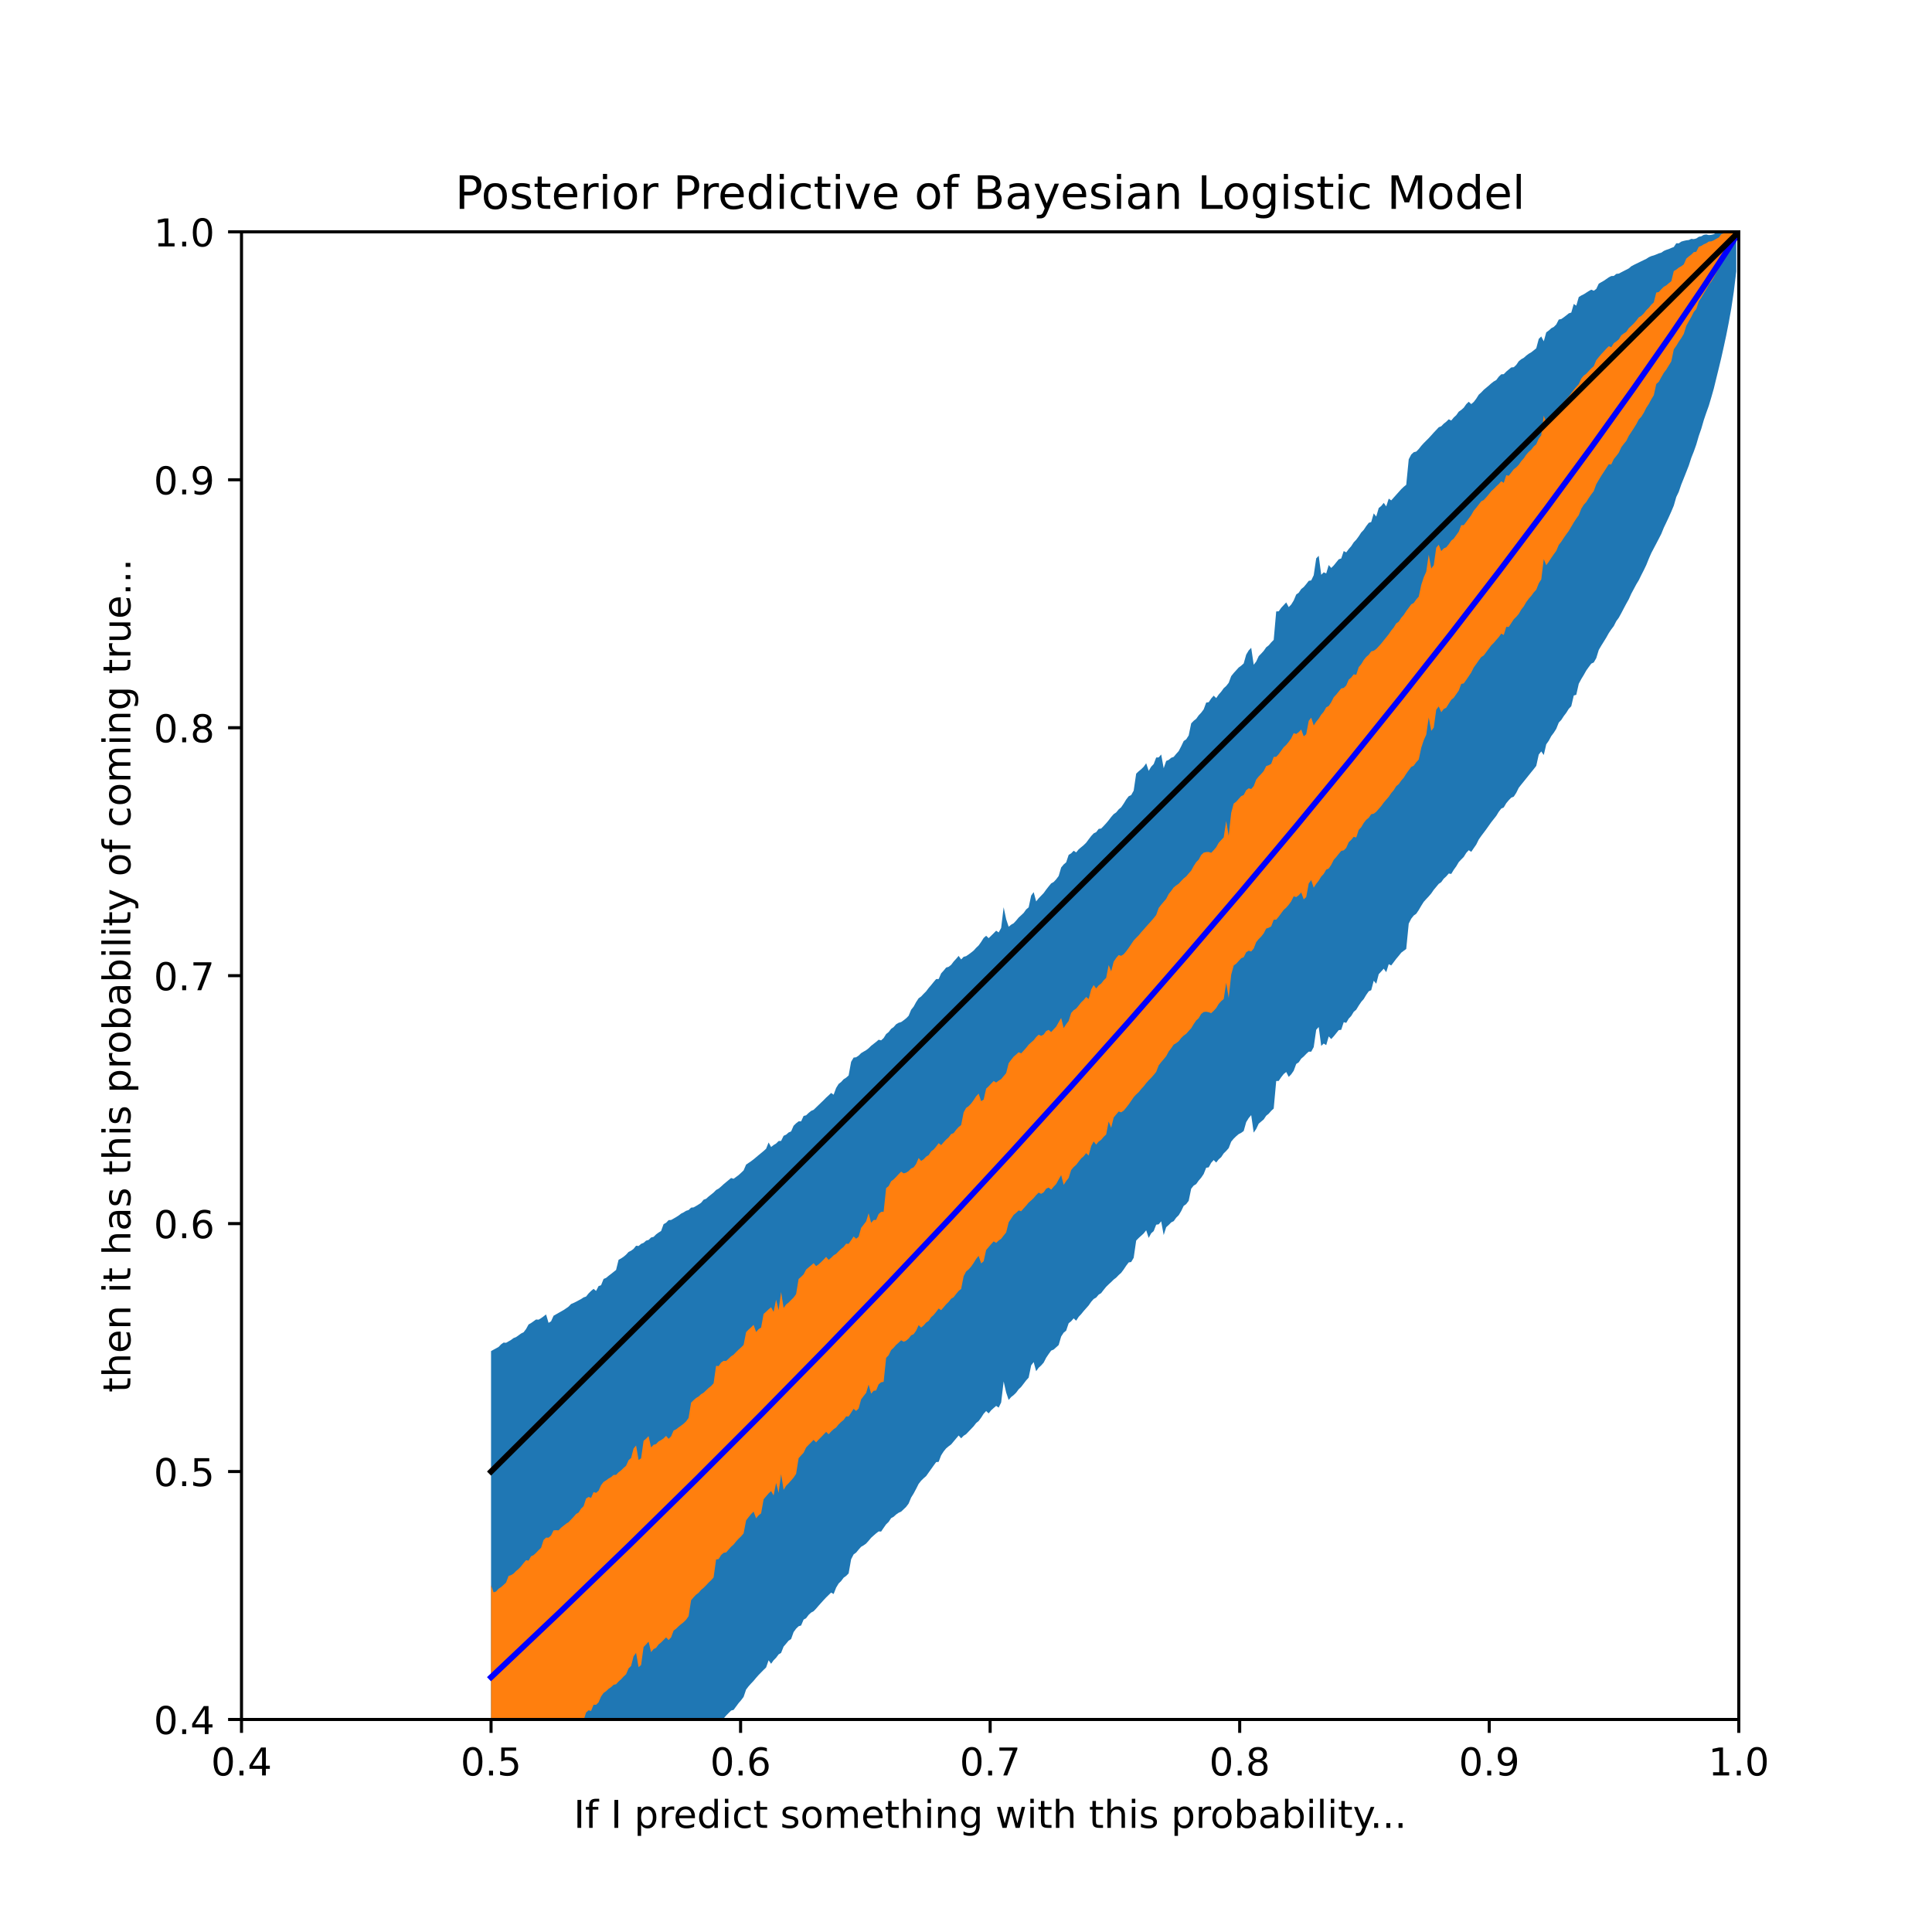 <?xml version="1.0" encoding="utf-8" standalone="no"?>
<!DOCTYPE svg PUBLIC "-//W3C//DTD SVG 1.1//EN"
  "http://www.w3.org/Graphics/SVG/1.1/DTD/svg11.dtd">
<!-- Created with matplotlib (https://matplotlib.org/) -->
<svg height="504pt" version="1.1" viewBox="0 0 504 504" width="504pt" xmlns="http://www.w3.org/2000/svg" xmlns:xlink="http://www.w3.org/1999/xlink">
 <defs>
  <style type="text/css">*{stroke-linecap:butt;stroke-linejoin:round;}</style>
 </defs>
 <g id="figure_1">
  <g id="patch_1">
   <path d="M 0 504 
L 504 504 
L 504 0 
L 0 0 
z
" style="fill:#ffffff;"/>
  </g>
  <g id="axes_1">
   <g id="patch_2">
    <path d="M 63 448.56 
L 453.6 448.56 
L 453.6 60.48 
L 63 60.48 
z
" style="fill:#ffffff;"/>
   </g>
   <g id="PolyCollection_1">
    <path clip-path="url(#p5d37ee4fce)" d="M 128.1 352.46 
L 128.1 516.826 
L 128.752 516.129 
L 129.405 515.506 
L 130.057 514.968 
L 130.709 514.037 
L 131.362 513.367 
L 132.014 513.194 
L 132.666 512.586 
L 133.318 511.801 
L 133.971 510.969 
L 134.623 510.513 
L 135.275 509.866 
L 135.928 509.242 
L 136.58 508.665 
L 137.232 507.545 
L 137.885 505.876 
L 138.537 505.094 
L 139.189 504.472 
L 139.841 503.913 
L 140.494 503.62 
L 141.146 502.792 
L 141.798 502.07 
L 142.451 501.292 
L 143.103 503.144 
L 143.755 502.273 
L 144.408 500.484 
L 145.06 499.723 
L 145.712 498.96 
L 146.365 498.27 
L 147.017 497.569 
L 147.669 496.735 
L 148.321 496.115 
L 148.974 495.157 
L 149.626 494.745 
L 150.278 494.128 
L 150.931 493.616 
L 151.583 493.139 
L 152.235 492.646 
L 152.888 492.183 
L 153.54 491.288 
L 154.192 490.487 
L 154.844 489.915 
L 155.497 490.325 
L 156.149 488.865 
L 156.801 488.339 
L 157.454 486.553 
L 158.106 486.071 
L 158.758 485.165 
L 159.411 484.327 
L 160.063 483.659 
L 160.715 482.989 
L 161.368 480.162 
L 162.02 479.389 
L 162.672 478.574 
L 163.324 477.758 
L 163.977 476.767 
L 164.629 476.127 
L 165.281 475.381 
L 165.934 474.502 
L 166.586 474.253 
L 167.238 473.331 
L 167.891 472.684 
L 168.543 472.096 
L 169.195 471.605 
L 169.847 470.824 
L 170.5 470.329 
L 171.152 469.311 
L 171.804 468.471 
L 172.457 467.684 
L 173.109 465.651 
L 173.761 464.956 
L 174.414 464.063 
L 175.066 463.615 
L 175.718 462.943 
L 176.371 462.211 
L 177.023 461.349 
L 177.675 460.633 
L 178.327 460.036 
L 178.98 459.416 
L 179.632 458.982 
L 180.284 458.207 
L 180.937 457.816 
L 181.589 456.97 
L 182.241 456.356 
L 182.894 455.749 
L 183.546 454.663 
L 184.198 454.107 
L 184.851 453.301 
L 185.503 452.591 
L 186.155 451.855 
L 186.807 450.805 
L 187.46 449.991 
L 188.112 449.145 
L 188.764 448.312 
L 189.417 447.537 
L 190.069 446.882 
L 190.721 446.234 
L 191.374 446.056 
L 192.026 445.176 
L 192.678 444.296 
L 193.33 443.538 
L 193.983 442.671 
L 194.635 440.751 
L 195.287 439.904 
L 195.94 439.168 
L 196.592 438.479 
L 197.244 437.695 
L 197.897 436.957 
L 198.549 436.293 
L 199.201 435.625 
L 199.854 434.994 
L 200.506 433.118 
L 201.158 434.026 
L 201.81 433.118 
L 202.463 432.46 
L 203.115 431.58 
L 203.767 431.187 
L 204.42 429.548 
L 205.072 428.791 
L 205.724 428.003 
L 206.377 427.574 
L 207.029 425.759 
L 207.681 424.871 
L 208.333 424.243 
L 208.986 424.038 
L 209.638 422.508 
L 210.29 422.14 
L 210.943 421.276 
L 211.595 420.671 
L 212.247 420.32 
L 212.9 419.637 
L 213.552 418.875 
L 214.204 418.151 
L 214.857 417.425 
L 215.509 416.73 
L 216.161 416.093 
L 216.813 415.455 
L 217.466 415.83 
L 218.118 414.177 
L 218.77 413.087 
L 219.423 412.453 
L 220.075 411.579 
L 220.727 411.113 
L 221.38 410.453 
L 222.032 406.777 
L 222.684 405.502 
L 223.336 405.028 
L 223.989 404.238 
L 224.641 403.51 
L 225.293 403.134 
L 225.946 402.669 
L 226.598 401.942 
L 227.25 401.163 
L 227.903 400.574 
L 228.555 400.002 
L 229.207 399.506 
L 229.86 399.536 
L 230.512 398.572 
L 231.164 397.646 
L 231.816 397.021 
L 232.469 396.036 
L 233.121 395.68 
L 233.773 395.083 
L 234.426 394.634 
L 235.078 394.34 
L 235.73 393.723 
L 236.383 393.1 
L 237.035 392.231 
L 237.687 390.666 
L 238.339 389.615 
L 238.992 388.399 
L 239.644 387.103 
L 240.296 386.269 
L 240.949 385.633 
L 241.601 385.067 
L 242.253 384.153 
L 242.906 383.237 
L 243.558 382.321 
L 244.21 381.423 
L 244.863 381.356 
L 245.515 379.652 
L 246.167 378.638 
L 246.819 377.839 
L 247.472 377.293 
L 248.124 376.811 
L 248.776 376.03 
L 249.429 375.254 
L 250.081 374.478 
L 250.733 375.211 
L 251.386 374.542 
L 252.038 374.124 
L 252.69 373.442 
L 253.342 372.759 
L 253.995 372.075 
L 254.647 371.231 
L 255.299 370.704 
L 255.952 369.823 
L 256.604 368.805 
L 257.256 368.098 
L 257.909 368.712 
L 258.561 367.907 
L 259.213 367.313 
L 259.866 366.75 
L 260.518 367.2 
L 261.17 365.865 
L 261.822 360.384 
L 262.475 363.258 
L 263.127 365.203 
L 263.779 364.443 
L 264.432 363.938 
L 265.084 363.3 
L 265.736 362.424 
L 266.389 361.801 
L 267.041 360.958 
L 267.693 360.103 
L 268.345 359.38 
L 268.998 356.19 
L 269.65 355.327 
L 270.302 357.707 
L 270.955 356.797 
L 271.607 356.205 
L 272.259 355.471 
L 272.912 354.199 
L 273.564 353.229 
L 274.216 352.332 
L 274.869 352.057 
L 275.521 351.472 
L 276.173 350.88 
L 276.825 348.656 
L 277.478 347.657 
L 278.13 347.121 
L 278.782 345.194 
L 279.435 344.672 
L 280.087 343.918 
L 280.739 344.533 
L 281.392 343.52 
L 282.044 342.823 
L 282.696 342.021 
L 283.348 341.286 
L 284.001 340.546 
L 284.653 339.607 
L 285.305 338.87 
L 285.958 338.496 
L 286.61 337.731 
L 287.262 337.336 
L 287.915 336.479 
L 288.567 335.686 
L 289.219 335.045 
L 289.872 334.448 
L 290.524 333.804 
L 291.176 333.305 
L 291.828 332.629 
L 292.481 332.04 
L 293.133 331.174 
L 293.785 330.191 
L 294.438 329.33 
L 295.09 329.22 
L 295.742 328.122 
L 296.395 323.63 
L 297.047 322.955 
L 297.699 322.369 
L 298.352 321.769 
L 299.004 320.945 
L 299.656 322.932 
L 300.308 321.732 
L 300.961 321.161 
L 301.613 319.485 
L 302.265 319.388 
L 302.918 318.61 
L 303.57 322.193 
L 304.222 320.139 
L 304.875 319.558 
L 305.527 318.89 
L 306.179 318.562 
L 306.831 317.662 
L 307.484 317.015 
L 308.136 315.936 
L 308.788 314.576 
L 309.441 314.118 
L 310.093 313.248 
L 310.745 310.098 
L 311.398 309.286 
L 312.05 308.892 
L 312.702 307.978 
L 313.355 307.224 
L 314.007 306.258 
L 314.659 304.626 
L 315.311 304.531 
L 315.964 303.342 
L 316.616 302.621 
L 317.268 303.274 
L 317.921 302.441 
L 318.573 301.864 
L 319.225 300.884 
L 319.878 300.249 
L 320.53 299.512 
L 321.182 297.82 
L 321.834 297.041 
L 322.487 296.408 
L 323.139 295.852 
L 323.791 295.523 
L 324.444 295.041 
L 325.096 292.728 
L 325.748 291.675 
L 326.401 290.896 
L 327.053 295.469 
L 327.705 294.512 
L 328.358 293.134 
L 329.01 292.576 
L 329.662 292.031 
L 330.314 291.059 
L 330.967 290.537 
L 331.619 289.787 
L 332.271 289.189 
L 332.924 282.006 
L 333.576 281.978 
L 334.228 281.009 
L 334.881 280.181 
L 335.533 279.651 
L 336.185 280.927 
L 336.837 280.262 
L 337.49 279.326 
L 338.142 277.558 
L 338.794 277.128 
L 339.447 276.169 
L 340.099 275.617 
L 340.751 274.936 
L 341.404 274.344 
L 342.056 274.353 
L 342.708 273.155 
L 343.361 268.629 
L 344.013 267.916 
L 344.665 272.851 
L 345.317 272.225 
L 345.97 272.64 
L 346.622 270.37 
L 347.274 271.058 
L 347.927 270.349 
L 348.579 269.542 
L 349.231 268.733 
L 349.884 268.645 
L 350.536 266.65 
L 351.188 266.831 
L 351.84 265.726 
L 352.493 265.032 
L 353.145 263.961 
L 353.797 263.4 
L 354.45 262.336 
L 355.102 261.365 
L 355.754 260.617 
L 356.407 259.529 
L 357.059 258.605 
L 357.711 258.307 
L 358.364 255.843 
L 359.016 256.624 
L 359.668 254.132 
L 360.32 253.423 
L 360.973 252.697 
L 361.625 253.61 
L 362.277 251.523 
L 362.93 251.852 
L 363.582 250.99 
L 364.234 250.124 
L 364.887 249.348 
L 365.539 248.526 
L 366.191 248.034 
L 366.843 247.548 
L 367.496 240.939 
L 368.148 239.661 
L 368.8 238.836 
L 369.453 238.374 
L 370.105 237.412 
L 370.757 236.291 
L 371.41 235.262 
L 372.062 234.538 
L 372.714 233.842 
L 373.367 233.08 
L 374.019 232.139 
L 374.671 231.357 
L 375.323 230.571 
L 375.976 230.125 
L 376.628 229.22 
L 377.28 228.628 
L 377.933 227.874 
L 378.585 227.98 
L 379.237 226.909 
L 379.89 226.01 
L 380.542 224.909 
L 381.194 224.206 
L 381.846 223.549 
L 382.499 222.5 
L 383.151 221.796 
L 383.803 222.219 
L 384.456 221.263 
L 385.108 220.325 
L 385.76 219.013 
L 386.413 218.072 
L 387.065 217.215 
L 387.717 216.341 
L 388.37 215.416 
L 389.022 214.497 
L 389.674 213.673 
L 390.326 212.846 
L 390.979 211.781 
L 391.631 210.933 
L 392.283 210.637 
L 392.936 209.532 
L 393.588 208.751 
L 394.24 208.083 
L 394.893 207.825 
L 395.545 206.83 
L 396.197 205.508 
L 396.849 204.675 
L 397.502 203.87 
L 398.154 203.061 
L 398.806 202.246 
L 399.459 201.431 
L 400.111 200.629 
L 400.763 199.791 
L 401.416 196.829 
L 402.068 196.022 
L 402.72 196.959 
L 403.373 194.165 
L 404.025 193.24 
L 404.677 192.027 
L 405.329 191.164 
L 405.982 190.13 
L 406.634 188.506 
L 407.286 187.819 
L 407.939 186.81 
L 408.591 185.951 
L 409.243 184.908 
L 409.896 184.23 
L 410.548 181.44 
L 411.2 181.249 
L 411.853 178.369 
L 412.505 177.147 
L 413.157 176.077 
L 413.809 174.918 
L 414.462 173.994 
L 415.114 173.122 
L 415.766 172.812 
L 416.419 171.673 
L 417.071 169.547 
L 417.723 168.432 
L 418.376 167.386 
L 419.028 166.331 
L 419.68 165.165 
L 420.332 164.188 
L 420.985 163.332 
L 421.637 162.045 
L 422.289 161.15 
L 422.942 159.968 
L 423.594 158.715 
L 424.246 157.488 
L 424.899 156.327 
L 425.551 154.88 
L 426.203 153.668 
L 426.856 152.445 
L 427.508 151.366 
L 428.16 150.033 
L 428.812 148.759 
L 429.465 147.401 
L 430.117 145.778 
L 430.769 144.284 
L 431.422 143.039 
L 432.074 141.806 
L 432.726 140.552 
L 433.379 139.277 
L 434.031 137.679 
L 434.683 136.312 
L 435.335 134.921 
L 435.988 133.459 
L 436.64 131.912 
L 437.292 129.644 
L 437.945 128.293 
L 438.597 126.387 
L 439.249 124.766 
L 439.902 123.117 
L 440.554 121.451 
L 441.206 119.441 
L 441.859 117.804 
L 442.511 115.959 
L 443.163 113.726 
L 443.815 111.844 
L 444.468 109.593 
L 445.12 107.666 
L 445.772 105.864 
L 446.425 103.663 
L 447.077 101.377 
L 447.729 98.703 
L 448.382 96.058 
L 449.034 93.332 
L 449.686 90.418 
L 450.338 87.401 
L 450.991 84.085 
L 451.643 80.436 
L 452.295 76.102 
L 452.948 70.776 
L 452.948 60.483 
L 452.948 60.483 
L 452.295 60.493 
L 451.643 60.507 
L 450.991 60.526 
L 450.338 60.55 
L 449.686 60.579 
L 449.034 60.613 
L 448.382 60.651 
L 447.729 60.713 
L 447.077 61.098 
L 446.425 61.259 
L 445.772 61.332 
L 445.12 61.158 
L 444.468 61.256 
L 443.815 61.637 
L 443.163 61.775 
L 442.511 62.209 
L 441.859 62.376 
L 441.206 62.317 
L 440.554 62.616 
L 439.902 62.691 
L 439.249 62.84 
L 438.597 63.026 
L 437.945 63.478 
L 437.292 63.461 
L 436.64 64.44 
L 435.988 64.682 
L 435.335 64.969 
L 434.683 65.184 
L 434.031 65.462 
L 433.379 65.916 
L 432.726 66.096 
L 432.074 66.377 
L 431.422 66.624 
L 430.769 66.814 
L 430.117 67.103 
L 429.465 67.527 
L 428.812 67.839 
L 428.16 68.156 
L 427.508 68.478 
L 426.856 68.794 
L 426.203 69.111 
L 425.551 69.461 
L 424.899 70.02 
L 424.246 70.358 
L 423.594 70.693 
L 422.942 71.031 
L 422.289 71.374 
L 421.637 71.45 
L 420.985 71.984 
L 420.332 72.01 
L 419.68 72.348 
L 419.028 72.799 
L 418.376 73.246 
L 417.723 73.618 
L 417.071 73.993 
L 416.419 75.365 
L 415.766 75.849 
L 415.114 75.562 
L 414.462 75.932 
L 413.809 76.345 
L 413.157 76.762 
L 412.505 77.084 
L 411.853 77.49 
L 411.2 79.74 
L 410.548 79.295 
L 409.896 81.539 
L 409.243 81.746 
L 408.591 82.276 
L 407.939 82.778 
L 407.286 83.229 
L 406.634 83.366 
L 405.982 84.637 
L 405.329 85.291 
L 404.677 85.628 
L 404.025 86.226 
L 403.373 86.692 
L 402.72 89.033 
L 402.068 87.773 
L 401.416 88.403 
L 400.763 90.856 
L 400.111 91.388 
L 399.459 91.899 
L 398.806 92.28 
L 398.154 92.766 
L 397.502 93.348 
L 396.849 93.707 
L 396.197 94.24 
L 395.545 95.189 
L 394.893 95.792 
L 394.24 95.851 
L 393.588 96.393 
L 392.936 96.937 
L 392.283 97.61 
L 391.631 97.641 
L 390.979 98.272 
L 390.326 99.139 
L 389.674 99.511 
L 389.022 100.011 
L 388.37 100.597 
L 387.717 101.144 
L 387.065 101.685 
L 386.413 102.37 
L 385.76 102.966 
L 385.108 103.999 
L 384.456 104.853 
L 383.803 105.414 
L 383.151 104.807 
L 382.499 105.429 
L 381.846 106.36 
L 381.194 106.936 
L 380.542 107.392 
L 379.89 108.316 
L 379.237 108.908 
L 378.585 109.705 
L 377.933 109.383 
L 377.28 110.015 
L 376.628 110.523 
L 375.976 111.196 
L 375.323 111.462 
L 374.671 112.164 
L 374.019 112.848 
L 373.367 113.579 
L 372.714 114.291 
L 372.062 114.939 
L 371.41 115.593 
L 370.757 116.317 
L 370.105 117.14 
L 369.453 117.804 
L 368.8 117.973 
L 368.148 118.572 
L 367.496 119.81 
L 366.843 126.469 
L 366.191 126.993 
L 365.539 127.613 
L 364.887 128.34 
L 364.234 129.07 
L 363.582 129.801 
L 362.93 130.535 
L 362.277 130.079 
L 361.625 132.106 
L 360.973 131.178 
L 360.32 131.996 
L 359.668 132.525 
L 359.016 134.749 
L 358.364 133.922 
L 357.711 136.177 
L 357.059 136.395 
L 356.407 137.245 
L 355.754 138.226 
L 355.102 138.912 
L 354.45 139.911 
L 353.797 140.799 
L 353.145 141.48 
L 352.493 142.475 
L 351.84 143.224 
L 351.188 144.096 
L 350.536 143.754 
L 349.884 145.684 
L 349.231 145.909 
L 348.579 146.711 
L 347.927 147.516 
L 347.274 148.16 
L 346.622 147.395 
L 345.97 149.583 
L 345.317 149.298 
L 344.665 149.944 
L 344.013 144.987 
L 343.361 145.661 
L 342.708 150.058 
L 342.056 151.406 
L 341.404 151.53 
L 340.751 152.376 
L 340.099 153.147 
L 339.447 153.663 
L 338.794 154.626 
L 338.142 155.092 
L 337.49 156.647 
L 336.837 157.703 
L 336.185 158.374 
L 335.533 157.15 
L 334.881 157.851 
L 334.228 158.549 
L 333.576 159.47 
L 332.924 159.506 
L 332.271 166.921 
L 331.619 167.587 
L 330.967 168.353 
L 330.314 168.86 
L 329.662 169.794 
L 329.01 170.508 
L 328.358 171.166 
L 327.705 172.573 
L 327.053 173.411 
L 326.401 168.988 
L 325.748 169.678 
L 325.096 170.774 
L 324.444 173.069 
L 323.791 173.658 
L 323.139 174.133 
L 322.487 174.852 
L 321.834 175.572 
L 321.182 176.381 
L 320.53 178.126 
L 319.878 178.948 
L 319.225 179.538 
L 318.573 180.44 
L 317.921 181.179 
L 317.268 182.109 
L 316.616 181.479 
L 315.964 182.214 
L 315.311 183.183 
L 314.659 183.284 
L 314.007 185.041 
L 313.355 185.917 
L 312.702 186.607 
L 312.05 187.519 
L 311.398 188.03 
L 310.745 188.711 
L 310.093 191.858 
L 309.441 192.863 
L 308.788 193.315 
L 308.136 194.687 
L 307.484 195.939 
L 306.831 196.662 
L 306.179 197.448 
L 305.527 197.685 
L 304.875 198.235 
L 304.222 198.513 
L 303.57 200.408 
L 302.918 196.821 
L 302.265 197.587 
L 301.613 197.615 
L 300.961 199.322 
L 300.308 200.001 
L 299.656 201.089 
L 299.004 199.108 
L 298.352 200.028 
L 297.699 200.669 
L 297.047 201.204 
L 296.395 201.817 
L 295.742 206.253 
L 295.09 207.409 
L 294.438 207.721 
L 293.785 208.571 
L 293.133 209.642 
L 292.481 210.59 
L 291.828 211.142 
L 291.176 211.934 
L 290.524 212.383 
L 289.872 213.117 
L 289.219 213.983 
L 288.567 214.758 
L 287.915 215.466 
L 287.262 216.138 
L 286.61 216.234 
L 285.958 217.085 
L 285.305 217.401 
L 284.653 218.104 
L 284.001 218.954 
L 283.348 219.837 
L 282.696 220.473 
L 282.044 221.017 
L 281.392 221.562 
L 280.739 222.367 
L 280.087 221.936 
L 279.435 222.612 
L 278.782 223.013 
L 278.13 224.954 
L 277.478 225.511 
L 276.825 226.3 
L 276.173 228.521 
L 275.521 229.386 
L 274.869 230.079 
L 274.216 230.448 
L 273.564 231.242 
L 272.912 232.073 
L 272.259 232.977 
L 271.607 233.654 
L 270.955 234.331 
L 270.302 235.153 
L 269.65 232.732 
L 268.998 233.631 
L 268.345 236.695 
L 267.693 237.247 
L 267.041 238.151 
L 266.389 238.765 
L 265.736 239.362 
L 265.084 240.151 
L 264.432 240.85 
L 263.779 241.221 
L 263.127 241.756 
L 262.475 239.787 
L 261.822 236.671 
L 261.17 242.073 
L 260.518 243.241 
L 259.866 242.789 
L 259.213 243.463 
L 258.561 244.1 
L 257.909 244.737 
L 257.256 244.113 
L 256.604 244.687 
L 255.952 245.72 
L 255.299 246.635 
L 254.647 247.255 
L 253.995 247.976 
L 253.342 248.496 
L 252.69 248.979 
L 252.038 249.429 
L 251.386 249.603 
L 250.733 250.291 
L 250.081 249.365 
L 249.429 250.126 
L 248.776 250.836 
L 248.124 251.699 
L 247.472 252.212 
L 246.819 252.41 
L 246.167 253.203 
L 245.515 253.918 
L 244.863 255.403 
L 244.21 255.409 
L 243.558 256.179 
L 242.906 256.982 
L 242.253 257.739 
L 241.601 258.603 
L 240.949 259.255 
L 240.296 259.954 
L 239.644 260.418 
L 238.992 261.407 
L 238.339 262.597 
L 237.687 263.409 
L 237.035 264.984 
L 236.383 265.647 
L 235.73 266.16 
L 235.078 266.623 
L 234.426 266.815 
L 233.773 267.191 
L 233.121 267.933 
L 232.469 268.392 
L 231.816 269.231 
L 231.164 269.746 
L 230.512 270.796 
L 229.86 271.398 
L 229.207 271.239 
L 228.555 271.795 
L 227.903 272.306 
L 227.25 272.818 
L 226.598 273.458 
L 225.946 273.962 
L 225.293 274.336 
L 224.641 274.731 
L 223.989 275.376 
L 223.336 275.808 
L 222.684 275.897 
L 222.032 276.989 
L 221.38 280.554 
L 220.727 281.13 
L 220.075 281.544 
L 219.423 282.258 
L 218.77 282.766 
L 218.118 283.824 
L 217.466 285.568 
L 216.813 285.12 
L 216.161 285.748 
L 215.509 286.337 
L 214.857 287.004 
L 214.204 287.632 
L 213.552 288.26 
L 212.9 288.886 
L 212.247 289.516 
L 211.595 289.799 
L 210.943 290.326 
L 210.29 290.953 
L 209.638 291.115 
L 208.986 292.52 
L 208.333 292.529 
L 207.681 293.034 
L 207.029 293.67 
L 206.377 295.144 
L 205.724 295.429 
L 205.072 296.004 
L 204.42 296.294 
L 203.767 297.622 
L 203.115 297.665 
L 202.463 298.307 
L 201.81 298.7 
L 201.158 299.217 
L 200.506 298.037 
L 199.854 299.667 
L 199.201 300.26 
L 198.549 300.802 
L 197.897 301.335 
L 197.244 301.885 
L 196.592 302.427 
L 195.94 302.926 
L 195.287 303.367 
L 194.635 303.809 
L 193.983 305.322 
L 193.33 305.95 
L 192.678 306.544 
L 192.026 307.026 
L 191.374 307.508 
L 190.721 307.302 
L 190.069 307.844 
L 189.417 308.386 
L 188.764 308.927 
L 188.112 309.529 
L 187.46 310.073 
L 186.807 310.434 
L 186.155 311.095 
L 185.503 311.623 
L 184.851 312.14 
L 184.198 312.721 
L 183.546 312.973 
L 182.894 313.769 
L 182.241 314.208 
L 181.589 314.605 
L 180.937 314.97 
L 180.284 315.037 
L 179.632 315.66 
L 178.98 315.862 
L 178.327 316.274 
L 177.675 316.593 
L 177.023 317.099 
L 176.371 317.511 
L 175.718 317.887 
L 175.066 318.252 
L 174.414 318.297 
L 173.761 318.981 
L 173.109 319.345 
L 172.457 321.129 
L 171.804 321.536 
L 171.152 322.014 
L 170.5 322.664 
L 169.847 322.824 
L 169.195 323.461 
L 168.543 323.643 
L 167.891 324.221 
L 167.238 324.485 
L 166.586 325.048 
L 165.934 324.967 
L 165.281 325.783 
L 164.629 326.271 
L 163.977 326.59 
L 163.324 327.301 
L 162.672 327.851 
L 162.02 328.288 
L 161.368 328.645 
L 160.715 331.289 
L 160.063 331.808 
L 159.411 332.326 
L 158.758 332.824 
L 158.106 333.363 
L 157.454 333.641 
L 156.801 335.267 
L 156.149 335.5 
L 155.497 336.764 
L 154.844 336.224 
L 154.192 336.772 
L 153.54 337.415 
L 152.888 338.232 
L 152.235 338.455 
L 151.583 338.888 
L 150.931 339.231 
L 150.278 339.584 
L 149.626 339.896 
L 148.974 340.177 
L 148.321 340.859 
L 147.669 341.32 
L 147.017 341.753 
L 146.365 342.124 
L 145.712 342.495 
L 145.06 342.866 
L 144.408 343.237 
L 143.755 344.691 
L 143.103 345.092 
L 142.451 342.888 
L 141.798 343.41 
L 141.146 343.874 
L 140.494 344.266 
L 139.841 344.216 
L 139.189 344.679 
L 138.537 345.142 
L 137.885 345.516 
L 137.232 346.71 
L 136.58 347.553 
L 135.928 347.872 
L 135.275 348.348 
L 134.623 348.807 
L 133.971 349.063 
L 133.318 349.543 
L 132.666 349.923 
L 132.014 350.295 
L 131.362 350.24 
L 130.709 350.704 
L 130.057 351.385 
L 129.405 351.743 
L 128.752 352.097 
L 128.1 352.46 
z
" style="fill:#1f77b4;"/>
   </g>
   <g id="PolyCollection_2">
    <path clip-path="url(#p5d37ee4fce)" d="M 128.1 413.551 
L 128.1 473.101 
L 128.752 474.851 
L 129.405 474.49 
L 130.057 473.68 
L 130.709 473.135 
L 131.362 472.456 
L 132.014 471.793 
L 132.666 469.988 
L 133.318 469.688 
L 133.971 469.175 
L 134.623 468.34 
L 135.275 467.621 
L 135.928 466.849 
L 136.58 466.015 
L 137.232 465.164 
L 137.885 465.25 
L 138.537 464.009 
L 139.189 463.561 
L 139.841 462.772 
L 140.494 462.066 
L 141.146 461.29 
L 141.798 459.185 
L 142.451 458.462 
L 143.103 458.355 
L 143.755 457.606 
L 144.408 456.212 
L 145.06 456.029 
L 145.712 455.927 
L 146.365 455.139 
L 147.017 454.53 
L 147.669 453.854 
L 148.321 453.34 
L 148.974 452.574 
L 149.626 451.862 
L 150.278 450.975 
L 150.931 450.61 
L 151.583 449.573 
L 152.235 448.806 
L 152.888 446.745 
L 153.54 446.169 
L 154.192 446.326 
L 154.844 444.716 
L 155.497 444.728 
L 156.149 444.084 
L 156.801 442.558 
L 157.454 441.636 
L 158.106 441.18 
L 158.758 440.561 
L 159.411 440.122 
L 160.063 439.511 
L 160.715 439.362 
L 161.368 438.646 
L 162.02 438.075 
L 162.672 437.359 
L 163.324 436.761 
L 163.977 435.232 
L 164.629 434.594 
L 165.281 432.084 
L 165.934 431.173 
L 166.586 434.907 
L 167.238 434.361 
L 167.891 429.656 
L 168.543 428.98 
L 169.195 428.253 
L 169.847 430.991 
L 170.5 430.195 
L 171.152 429.874 
L 171.804 428.987 
L 172.457 428.47 
L 173.109 427.81 
L 173.761 427.14 
L 174.414 427.841 
L 175.066 427.141 
L 175.718 425.38 
L 176.371 424.881 
L 177.023 424.246 
L 177.675 423.694 
L 178.327 423.181 
L 178.98 422.539 
L 179.632 421.609 
L 180.284 417.45 
L 180.937 416.691 
L 181.589 415.996 
L 182.241 415.519 
L 182.894 414.75 
L 183.546 414.213 
L 184.198 413.559 
L 184.851 412.857 
L 185.503 412.243 
L 186.155 411.503 
L 186.807 406.819 
L 187.46 406.713 
L 188.112 405.672 
L 188.764 405.085 
L 189.417 404.984 
L 190.069 404.241 
L 190.721 403.499 
L 191.374 402.924 
L 192.026 402.113 
L 192.678 401.404 
L 193.33 400.782 
L 193.983 400.014 
L 194.635 396.638 
L 195.287 395.77 
L 195.94 394.976 
L 196.592 394.325 
L 197.244 396.081 
L 197.897 395.299 
L 198.549 394.787 
L 199.201 391.113 
L 199.854 390.346 
L 200.506 389.589 
L 201.158 388.983 
L 201.81 390.125 
L 202.463 386.841 
L 203.115 389.44 
L 203.767 384.571 
L 204.42 388.65 
L 205.072 387.598 
L 205.724 386.945 
L 206.377 386.214 
L 207.029 385.454 
L 207.681 384.483 
L 208.333 380.394 
L 208.986 379.672 
L 209.638 378.97 
L 210.29 377.61 
L 210.943 376.92 
L 211.595 376.271 
L 212.247 375.607 
L 212.9 376.272 
L 213.552 375.548 
L 214.204 374.897 
L 214.857 374.219 
L 215.509 373.545 
L 216.161 374.152 
L 216.813 373.45 
L 217.466 372.83 
L 218.118 372.4 
L 218.77 371.581 
L 219.423 370.957 
L 220.075 370.419 
L 220.727 369.497 
L 221.38 369.507 
L 222.032 368.525 
L 222.684 367.515 
L 223.336 368.076 
L 223.989 367.431 
L 224.641 365.053 
L 225.293 364.185 
L 225.946 363.365 
L 226.598 361.196 
L 227.25 363.566 
L 227.903 362.819 
L 228.555 362.723 
L 229.207 361.137 
L 229.86 360.598 
L 230.512 360.475 
L 231.164 354.218 
L 231.816 353.539 
L 232.469 352.193 
L 233.121 351.587 
L 233.773 350.834 
L 234.426 350.263 
L 235.078 349.637 
L 235.73 350.021 
L 236.383 349.744 
L 237.035 349.185 
L 237.687 348.35 
L 238.339 348.046 
L 238.992 347.133 
L 239.644 345.689 
L 240.296 346.321 
L 240.949 345.77 
L 241.601 345.021 
L 242.253 344.597 
L 242.906 343.614 
L 243.558 343.035 
L 244.21 342.245 
L 244.863 341.354 
L 245.515 341.778 
L 246.167 341.034 
L 246.819 340.255 
L 247.472 339.622 
L 248.124 338.796 
L 248.776 338.394 
L 249.429 337.548 
L 250.081 336.765 
L 250.733 336.238 
L 251.386 332.914 
L 252.038 331.676 
L 252.69 331.147 
L 253.342 330.41 
L 253.995 329.463 
L 254.647 328.406 
L 255.299 327.626 
L 255.952 329.588 
L 256.604 329.021 
L 257.256 326.1 
L 257.909 325.315 
L 258.561 324.557 
L 259.213 323.839 
L 259.866 324.227 
L 260.518 323.622 
L 261.17 323.164 
L 261.822 322.315 
L 262.475 321.509 
L 263.127 318.884 
L 263.779 317.893 
L 264.432 316.921 
L 265.084 316.385 
L 265.736 315.767 
L 266.389 315.97 
L 267.041 315.217 
L 267.693 314.511 
L 268.345 313.717 
L 268.998 313.153 
L 269.65 312.532 
L 270.302 311.758 
L 270.955 311.117 
L 271.607 311.438 
L 272.259 311.038 
L 272.912 310.093 
L 273.564 309.795 
L 274.216 310.345 
L 274.869 309.569 
L 275.521 308.883 
L 276.173 307.697 
L 276.825 306.555 
L 277.478 309.092 
L 278.13 308.113 
L 278.782 307.282 
L 279.435 305.225 
L 280.087 304.448 
L 280.739 303.873 
L 281.392 303.035 
L 282.044 302.194 
L 282.696 301.634 
L 283.348 300.811 
L 284.001 301.438 
L 284.653 298.973 
L 285.305 297.767 
L 285.958 298.585 
L 286.61 297.796 
L 287.262 297.343 
L 287.915 296.552 
L 288.567 295.949 
L 289.219 292.569 
L 289.872 294.202 
L 290.524 291.523 
L 291.176 290.731 
L 291.828 289.962 
L 292.481 290.17 
L 293.133 289.735 
L 293.785 288.958 
L 294.438 288.114 
L 295.09 287.182 
L 295.742 286.223 
L 296.395 285.504 
L 297.047 284.913 
L 297.699 284.102 
L 298.352 283.394 
L 299.004 282.56 
L 299.656 281.814 
L 300.308 281.17 
L 300.961 280.42 
L 301.613 279.621 
L 302.265 277.92 
L 302.918 277.08 
L 303.57 276.316 
L 304.222 275.527 
L 304.875 274.314 
L 305.527 273.456 
L 306.179 272.514 
L 306.831 272.125 
L 307.484 271.628 
L 308.136 270.783 
L 308.788 270.149 
L 309.441 269.691 
L 310.093 268.952 
L 310.745 268.239 
L 311.398 267.154 
L 312.05 266.206 
L 312.702 265.608 
L 313.355 264.498 
L 314.007 264.001 
L 314.659 263.93 
L 315.311 264.058 
L 315.964 264.299 
L 316.616 263.685 
L 317.268 262.983 
L 317.921 261.889 
L 318.573 261.167 
L 319.225 260.614 
L 319.878 256.365 
L 320.53 260.304 
L 321.182 254.276 
L 321.834 251.873 
L 322.487 251.402 
L 323.139 250.687 
L 323.791 249.971 
L 324.444 249.698 
L 325.096 248.418 
L 325.748 248.01 
L 326.401 248.21 
L 327.053 247.44 
L 327.705 245.774 
L 328.358 244.968 
L 329.01 244.319 
L 329.662 243.486 
L 330.314 242.23 
L 330.967 242.019 
L 331.619 241.657 
L 332.271 239.929 
L 332.924 239.9 
L 333.576 239.123 
L 334.228 238.228 
L 334.881 237.351 
L 335.533 236.777 
L 336.185 236.023 
L 336.837 235.135 
L 337.49 233.813 
L 338.142 234.03 
L 338.794 233.543 
L 339.447 232.821 
L 340.099 234.614 
L 340.751 234.007 
L 341.404 230.484 
L 342.056 229.59 
L 342.708 231.569 
L 343.361 230.568 
L 344.013 229.725 
L 344.665 228.665 
L 345.317 227.974 
L 345.97 226.852 
L 346.622 226.566 
L 347.274 225.612 
L 347.927 224.307 
L 348.579 223.584 
L 349.231 222.757 
L 349.884 221.98 
L 350.536 221.836 
L 351.188 221.187 
L 351.84 219.709 
L 352.493 219.093 
L 353.145 218.295 
L 353.797 218.482 
L 354.45 216.499 
L 355.102 215.784 
L 355.754 214.691 
L 356.407 213.862 
L 357.059 213.333 
L 357.711 212.402 
L 358.364 212.272 
L 359.016 211.775 
L 359.668 211.018 
L 360.32 210.269 
L 360.973 209.381 
L 361.625 208.61 
L 362.277 207.866 
L 362.93 206.893 
L 363.582 206.127 
L 364.234 205.081 
L 364.887 204.555 
L 365.539 203.627 
L 366.191 202.888 
L 366.843 201.844 
L 367.496 200.936 
L 368.148 200.069 
L 368.8 199.746 
L 369.453 198.838 
L 370.105 198.138 
L 370.757 195.079 
L 371.41 193.093 
L 372.062 191.666 
L 372.714 187.163 
L 373.367 190.663 
L 374.019 189.814 
L 374.671 185.139 
L 375.323 184.282 
L 375.976 185.796 
L 376.628 184.948 
L 377.28 184.616 
L 377.933 183.577 
L 378.585 182.561 
L 379.237 182.02 
L 379.89 181.089 
L 380.542 180.161 
L 381.194 178.407 
L 381.846 178.284 
L 382.499 177.366 
L 383.151 176.401 
L 383.803 175.432 
L 384.456 174.122 
L 385.108 173.226 
L 385.76 172.278 
L 386.413 171.4 
L 387.065 170.989 
L 387.717 170.111 
L 388.37 169.231 
L 389.022 168.356 
L 389.674 167.715 
L 390.326 166.945 
L 390.979 166.2 
L 391.631 165.295 
L 392.283 165.648 
L 392.936 163.53 
L 393.588 163.541 
L 394.24 162.55 
L 394.893 161.554 
L 395.545 160.913 
L 396.197 160.156 
L 396.849 159.017 
L 397.502 158.183 
L 398.154 157.068 
L 398.806 156.184 
L 399.459 155.44 
L 400.111 154.547 
L 400.763 153.839 
L 401.416 152.174 
L 402.068 151.145 
L 402.72 145.841 
L 403.373 147.45 
L 404.025 146.543 
L 404.677 145.538 
L 405.329 144.589 
L 405.982 143.708 
L 406.634 142.151 
L 407.286 141.33 
L 407.939 140.324 
L 408.591 139.388 
L 409.243 138.504 
L 409.896 137.396 
L 410.548 136.295 
L 411.2 135.292 
L 411.853 134.385 
L 412.505 132.718 
L 413.157 131.67 
L 413.809 130.958 
L 414.462 129.908 
L 415.114 128.971 
L 415.766 128.103 
L 416.419 126.31 
L 417.071 125.213 
L 417.723 124.119 
L 418.376 123.134 
L 419.028 122.128 
L 419.68 121.104 
L 420.332 121.151 
L 420.985 119.756 
L 421.637 118.964 
L 422.289 118.101 
L 422.942 116.69 
L 423.594 115.814 
L 424.246 115.022 
L 424.899 113.696 
L 425.551 112.722 
L 426.203 111.719 
L 426.856 110.67 
L 427.508 109.432 
L 428.16 108.719 
L 428.812 107.69 
L 429.465 106.385 
L 430.117 105.399 
L 430.769 104.183 
L 431.422 103.11 
L 432.074 100.167 
L 432.726 99.599 
L 433.379 98.399 
L 434.031 97.268 
L 434.683 96.42 
L 435.335 95.347 
L 435.988 94.286 
L 436.64 91.14 
L 437.292 90.214 
L 437.945 89.133 
L 438.597 88.192 
L 439.249 87.097 
L 439.902 84.987 
L 440.554 83.806 
L 441.206 82.677 
L 441.859 81.369 
L 442.511 80.624 
L 443.163 78.593 
L 443.815 77.654 
L 444.468 76.502 
L 445.12 75.479 
L 445.772 74.276 
L 446.425 73.44 
L 447.077 72.359 
L 447.729 71.168 
L 448.382 69.982 
L 449.034 68.24 
L 449.686 67.082 
L 450.338 66.12 
L 450.991 64.995 
L 451.643 63.88 
L 452.295 62.806 
L 452.948 61.664 
L 452.948 60.493 
L 452.948 60.493 
L 452.295 60.563 
L 451.643 60.604 
L 450.991 60.707 
L 450.338 60.858 
L 449.686 60.863 
L 449.034 61.091 
L 448.382 61.948 
L 447.729 62.292 
L 447.077 62.689 
L 446.425 62.964 
L 445.772 63.015 
L 445.12 63.448 
L 444.468 63.73 
L 443.815 64.139 
L 443.163 64.386 
L 442.511 65.672 
L 441.859 65.767 
L 441.206 66.416 
L 440.554 66.905 
L 439.902 67.47 
L 439.249 68.964 
L 438.597 69.451 
L 437.945 69.813 
L 437.292 70.335 
L 436.64 70.717 
L 435.988 73.376 
L 435.335 73.88 
L 434.683 74.453 
L 434.031 74.807 
L 433.379 75.454 
L 432.726 76.185 
L 432.074 76.322 
L 431.422 78.875 
L 430.769 79.493 
L 430.117 80.308 
L 429.465 80.934 
L 428.812 81.769 
L 428.16 82.404 
L 427.508 82.797 
L 426.856 83.649 
L 426.203 84.391 
L 425.551 85.019 
L 424.899 85.622 
L 424.246 86.569 
L 423.594 86.991 
L 422.942 87.477 
L 422.289 88.533 
L 421.637 89.074 
L 420.985 89.528 
L 420.332 90.584 
L 419.68 90.32 
L 419.028 90.968 
L 418.376 91.682 
L 417.723 92.384 
L 417.071 93.155 
L 416.419 93.966 
L 415.766 95.516 
L 415.114 96.102 
L 414.462 96.794 
L 413.809 97.499 
L 413.157 97.976 
L 412.505 98.755 
L 411.853 100.214 
L 411.2 100.932 
L 410.548 101.704 
L 409.896 102.538 
L 409.243 103.429 
L 408.591 104.126 
L 407.939 104.851 
L 407.286 105.59 
L 406.634 106.172 
L 405.982 107.448 
L 405.329 108.101 
L 404.677 108.839 
L 404.025 109.624 
L 403.373 110.319 
L 402.72 108.413 
L 402.068 113.553 
L 401.416 114.408 
L 400.763 115.893 
L 400.111 116.472 
L 399.459 117.304 
L 398.806 117.874 
L 398.154 118.616 
L 397.502 119.578 
L 396.849 120.302 
L 396.197 121.254 
L 395.545 121.912 
L 394.893 122.418 
L 394.24 123.267 
L 393.588 124.109 
L 392.936 123.966 
L 392.283 125.968 
L 391.631 125.539 
L 390.979 126.283 
L 390.326 126.886 
L 389.674 127.561 
L 389.022 128.144 
L 388.37 128.961 
L 387.717 129.729 
L 387.065 130.446 
L 386.413 130.77 
L 385.76 131.616 
L 385.108 132.453 
L 384.456 133.222 
L 383.803 134.384 
L 383.151 135.267 
L 382.499 136.149 
L 381.846 136.998 
L 381.194 137.001 
L 380.542 138.693 
L 379.89 139.606 
L 379.237 140.507 
L 378.585 141.043 
L 377.933 141.989 
L 377.28 142.767 
L 376.628 143.062 
L 375.976 143.758 
L 375.323 142.089 
L 374.671 142.884 
L 374.019 147.452 
L 373.367 148.31 
L 372.714 144.693 
L 372.062 149.14 
L 371.41 150.605 
L 370.757 152.607 
L 370.105 155.642 
L 369.453 156.37 
L 368.8 157.294 
L 368.148 157.646 
L 367.496 158.54 
L 366.843 159.413 
L 366.191 160.416 
L 365.539 161.16 
L 364.887 162.182 
L 364.234 162.63 
L 363.582 163.7 
L 362.93 164.483 
L 362.277 165.446 
L 361.625 166.263 
L 360.973 167.056 
L 360.32 167.886 
L 359.668 168.608 
L 359.016 169.302 
L 358.364 169.764 
L 357.711 169.924 
L 357.059 170.813 
L 356.407 171.379 
L 355.754 172.186 
L 355.102 173.264 
L 354.45 174.036 
L 353.797 176.043 
L 353.145 175.907 
L 352.493 176.749 
L 351.84 177.295 
L 351.188 178.822 
L 350.536 179.46 
L 349.884 179.593 
L 349.231 180.398 
L 348.579 181.202 
L 347.927 181.899 
L 347.274 183.195 
L 346.622 184.171 
L 345.97 184.522 
L 345.317 185.667 
L 344.665 186.433 
L 344.013 187.471 
L 343.361 188.264 
L 342.708 189.247 
L 342.056 187.209 
L 341.404 188.074 
L 340.751 191.537 
L 340.099 192.083 
L 339.447 190.309 
L 338.794 191 
L 338.142 191.466 
L 337.49 191.264 
L 336.837 192.607 
L 336.185 193.536 
L 335.533 194.321 
L 334.881 194.929 
L 334.228 195.823 
L 333.576 196.735 
L 332.924 197.433 
L 332.271 197.454 
L 331.619 199.249 
L 330.967 199.62 
L 330.314 199.847 
L 329.662 201.14 
L 329.01 201.901 
L 328.358 202.555 
L 327.705 203.376 
L 327.053 205.077 
L 326.401 205.828 
L 325.748 205.649 
L 325.096 206.149 
L 324.444 207.381 
L 323.791 207.686 
L 323.139 208.409 
L 322.487 209.141 
L 321.834 209.632 
L 321.182 212.047 
L 320.53 218.026 
L 319.878 214.179 
L 319.225 218.444 
L 318.573 219.144 
L 317.921 219.862 
L 317.268 221.026 
L 316.616 221.788 
L 315.964 222.474 
L 315.311 222.26 
L 314.659 222.282 
L 314.007 222.436 
L 313.355 223.041 
L 312.702 224.249 
L 312.05 224.912 
L 311.398 225.924 
L 310.745 227.115 
L 310.093 227.858 
L 309.441 228.628 
L 308.788 229.148 
L 308.136 229.822 
L 307.484 230.537 
L 306.831 230.977 
L 306.179 231.509 
L 305.527 232.409 
L 304.875 233.222 
L 304.222 234.486 
L 303.57 235.243 
L 302.918 236.017 
L 302.265 236.862 
L 301.613 238.702 
L 300.961 239.516 
L 300.308 240.277 
L 299.656 241.006 
L 299.004 241.725 
L 298.352 242.478 
L 297.699 243.203 
L 297.047 243.999 
L 296.395 244.655 
L 295.742 245.345 
L 295.09 246.317 
L 294.438 247.282 
L 293.785 248.164 
L 293.133 248.931 
L 292.481 249.343 
L 291.828 249.146 
L 291.176 249.904 
L 290.524 250.865 
L 289.872 253.395 
L 289.219 251.733 
L 288.567 255.099 
L 287.915 255.739 
L 287.262 256.586 
L 286.61 257.054 
L 285.958 257.855 
L 285.305 256.974 
L 284.653 258.129 
L 284.001 260.614 
L 283.348 260.077 
L 282.696 260.864 
L 282.044 261.478 
L 281.392 262.323 
L 280.739 263.102 
L 280.087 263.531 
L 279.435 264.252 
L 278.782 266.329 
L 278.13 267.19 
L 277.478 268.192 
L 276.825 265.567 
L 276.173 266.674 
L 275.521 267.823 
L 274.869 268.508 
L 274.216 269.237 
L 273.564 268.657 
L 272.912 268.969 
L 272.259 269.882 
L 271.607 270.215 
L 270.955 269.915 
L 270.302 270.538 
L 269.65 271.363 
L 268.998 271.933 
L 268.345 272.523 
L 267.693 273.344 
L 267.041 274.077 
L 266.389 274.791 
L 265.736 274.498 
L 265.084 275.095 
L 264.432 275.656 
L 263.779 276.475 
L 263.127 277.366 
L 262.475 279.942 
L 261.822 280.729 
L 261.17 281.509 
L 260.518 281.914 
L 259.866 282.394 
L 259.213 282.011 
L 258.561 282.689 
L 257.909 283.383 
L 257.256 284 
L 256.604 286.853 
L 255.952 287.263 
L 255.299 285.288 
L 254.647 285.98 
L 253.995 286.986 
L 253.342 287.874 
L 252.69 288.562 
L 252.038 289.017 
L 251.386 290.174 
L 250.733 293.496 
L 250.081 294.007 
L 249.429 294.722 
L 248.776 295.592 
L 248.124 295.843 
L 247.472 296.703 
L 246.819 297.28 
L 246.167 297.98 
L 245.515 298.723 
L 244.863 298.218 
L 244.21 299.11 
L 243.558 299.875 
L 242.906 300.363 
L 242.253 301.338 
L 241.601 301.733 
L 240.949 302.418 
L 240.296 302.857 
L 239.644 302.095 
L 238.992 303.637 
L 238.339 304.521 
L 237.687 304.817 
L 237.035 305.492 
L 236.383 305.916 
L 235.73 306.1 
L 235.078 305.647 
L 234.426 306.305 
L 233.773 307.02 
L 233.121 307.671 
L 232.469 308.154 
L 231.816 309.419 
L 231.164 309.946 
L 230.512 316.102 
L 229.86 316.146 
L 229.207 316.707 
L 228.555 318.23 
L 227.903 318.261 
L 227.25 318.998 
L 226.598 316.49 
L 225.946 318.618 
L 225.293 319.475 
L 224.641 320.32 
L 223.989 322.63 
L 223.336 323.141 
L 222.684 322.56 
L 222.032 323.542 
L 221.38 324.482 
L 220.727 324.445 
L 220.075 325.285 
L 219.423 325.791 
L 218.77 326.415 
L 218.118 327.082 
L 217.466 327.476 
L 216.813 328.123 
L 216.161 328.661 
L 215.509 327.88 
L 214.857 328.586 
L 214.204 329.234 
L 213.552 329.822 
L 212.9 330.289 
L 212.247 329.53 
L 211.595 330.087 
L 210.943 330.629 
L 210.29 331.194 
L 209.638 332.438 
L 208.986 333.086 
L 208.333 333.655 
L 207.681 337.59 
L 207.029 338.485 
L 206.377 339.128 
L 205.724 339.794 
L 205.072 340.308 
L 204.42 341.207 
L 203.767 337.033 
L 203.115 341.785 
L 202.463 339.042 
L 201.81 342.225 
L 201.158 341.021 
L 200.506 341.57 
L 199.854 342.187 
L 199.201 342.762 
L 198.549 346.32 
L 197.897 346.739 
L 197.244 347.486 
L 196.592 345.607 
L 195.94 346.259 
L 195.287 346.842 
L 194.635 347.511 
L 193.983 350.842 
L 193.33 351.498 
L 192.678 352.078 
L 192.026 352.709 
L 191.374 353.395 
L 190.721 353.823 
L 190.069 354.448 
L 189.417 355.044 
L 188.764 354.999 
L 188.112 355.449 
L 187.46 356.377 
L 186.807 356.308 
L 186.155 360.866 
L 185.503 361.57 
L 184.851 362.08 
L 184.198 362.698 
L 183.546 363.315 
L 182.894 363.708 
L 182.241 364.31 
L 181.589 364.689 
L 180.937 365.262 
L 180.284 365.901 
L 179.632 369.896 
L 178.98 370.792 
L 178.327 371.414 
L 177.675 371.907 
L 177.023 372.361 
L 176.371 372.875 
L 175.718 373.179 
L 175.066 374.709 
L 174.414 375.349 
L 173.761 374.573 
L 173.109 375.227 
L 172.457 375.676 
L 171.804 376.032 
L 171.152 376.71 
L 170.5 376.91 
L 169.847 377.588 
L 169.195 374.638 
L 168.543 375.318 
L 167.891 375.872 
L 167.238 380.439 
L 166.586 380.86 
L 165.934 377.081 
L 165.281 377.883 
L 164.629 380.356 
L 163.977 380.91 
L 163.324 382.373 
L 162.672 382.938 
L 162.02 383.581 
L 161.368 384.069 
L 160.715 384.752 
L 160.063 384.762 
L 159.411 385.336 
L 158.758 385.696 
L 158.106 386.187 
L 157.454 386.594 
L 156.801 387.434 
L 156.149 388.891 
L 155.497 389.433 
L 154.844 389.252 
L 154.192 390.743 
L 153.54 390.508 
L 152.888 390.935 
L 152.235 392.931 
L 151.583 393.553 
L 150.931 394.579 
L 150.278 394.959 
L 149.626 395.721 
L 148.974 396.393 
L 148.321 397.086 
L 147.669 397.493 
L 147.017 398.014 
L 146.365 398.533 
L 145.712 399.217 
L 145.06 399.184 
L 144.408 399.219 
L 143.755 400.558 
L 143.103 401.134 
L 142.451 401.112 
L 141.798 401.749 
L 141.146 403.776 
L 140.494 404.395 
L 139.841 405.093 
L 139.189 405.686 
L 138.537 405.985 
L 137.885 407.125 
L 137.232 407.01 
L 136.58 407.771 
L 135.928 408.609 
L 135.275 409.295 
L 134.623 409.83 
L 133.971 410.5 
L 133.318 410.9 
L 132.666 411.127 
L 132.014 412.844 
L 131.362 413.456 
L 130.709 414.028 
L 130.057 414.459 
L 129.405 415.186 
L 128.752 415.388 
L 128.1 413.551 
z
" style="fill:#ff7f0e;"/>
   </g>
   <g id="matplotlib.axis_1">
    <g id="xtick_1">
     <g id="line2d_1">
      <defs>
       <path d="M 0 0 
L 0 3.5 
" id="mfcee3adf30" style="stroke:#000000;stroke-width:0.8;"/>
      </defs>
      <g>
       <use style="stroke:#000000;stroke-width:0.8;" x="63" xlink:href="#mfcee3adf30" y="448.56"/>
      </g>
     </g>
     <g id="text_1">
      <!-- 0.4 -->
      <g transform="translate(55.048 463.158)scale(0.1 -0.1)">
       <defs>
        <path d="M 31.781 66.406 
Q 24.172 66.406 20.328 58.906 
Q 16.5 51.422 16.5 36.375 
Q 16.5 21.391 20.328 13.891 
Q 24.172 6.391 31.781 6.391 
Q 39.453 6.391 43.281 13.891 
Q 47.125 21.391 47.125 36.375 
Q 47.125 51.422 43.281 58.906 
Q 39.453 66.406 31.781 66.406 
z
M 31.781 74.219 
Q 44.047 74.219 50.516 64.516 
Q 56.984 54.828 56.984 36.375 
Q 56.984 17.969 50.516 8.266 
Q 44.047 -1.422 31.781 -1.422 
Q 19.531 -1.422 13.062 8.266 
Q 6.594 17.969 6.594 36.375 
Q 6.594 54.828 13.062 64.516 
Q 19.531 74.219 31.781 74.219 
z
" id="DejaVuSans-48"/>
        <path d="M 10.688 12.406 
L 21 12.406 
L 21 0 
L 10.688 0 
z
" id="DejaVuSans-46"/>
        <path d="M 37.797 64.312 
L 12.891 25.391 
L 37.797 25.391 
z
M 35.203 72.906 
L 47.609 72.906 
L 47.609 25.391 
L 58.016 25.391 
L 58.016 17.188 
L 47.609 17.188 
L 47.609 0 
L 37.797 0 
L 37.797 17.188 
L 4.891 17.188 
L 4.891 26.703 
z
" id="DejaVuSans-52"/>
       </defs>
       <use xlink:href="#DejaVuSans-48"/>
       <use x="63.623" xlink:href="#DejaVuSans-46"/>
       <use x="95.41" xlink:href="#DejaVuSans-52"/>
      </g>
     </g>
    </g>
    <g id="xtick_2">
     <g id="line2d_2">
      <g>
       <use style="stroke:#000000;stroke-width:0.8;" x="128.1" xlink:href="#mfcee3adf30" y="448.56"/>
      </g>
     </g>
     <g id="text_2">
      <!-- 0.5 -->
      <g transform="translate(120.148 463.158)scale(0.1 -0.1)">
       <defs>
        <path d="M 10.797 72.906 
L 49.516 72.906 
L 49.516 64.594 
L 19.828 64.594 
L 19.828 46.734 
Q 21.969 47.469 24.109 47.828 
Q 26.266 48.188 28.422 48.188 
Q 40.625 48.188 47.75 41.5 
Q 54.891 34.812 54.891 23.391 
Q 54.891 11.625 47.562 5.094 
Q 40.234 -1.422 26.906 -1.422 
Q 22.312 -1.422 17.547 -0.641 
Q 12.797 0.141 7.719 1.703 
L 7.719 11.625 
Q 12.109 9.234 16.797 8.062 
Q 21.484 6.891 26.703 6.891 
Q 35.156 6.891 40.078 11.328 
Q 45.016 15.766 45.016 23.391 
Q 45.016 31 40.078 35.438 
Q 35.156 39.891 26.703 39.891 
Q 22.75 39.891 18.812 39.016 
Q 14.891 38.141 10.797 36.281 
z
" id="DejaVuSans-53"/>
       </defs>
       <use xlink:href="#DejaVuSans-48"/>
       <use x="63.623" xlink:href="#DejaVuSans-46"/>
       <use x="95.41" xlink:href="#DejaVuSans-53"/>
      </g>
     </g>
    </g>
    <g id="xtick_3">
     <g id="line2d_3">
      <g>
       <use style="stroke:#000000;stroke-width:0.8;" x="193.2" xlink:href="#mfcee3adf30" y="448.56"/>
      </g>
     </g>
     <g id="text_3">
      <!-- 0.6 -->
      <g transform="translate(185.248 463.158)scale(0.1 -0.1)">
       <defs>
        <path d="M 33.016 40.375 
Q 26.375 40.375 22.484 35.828 
Q 18.609 31.297 18.609 23.391 
Q 18.609 15.531 22.484 10.953 
Q 26.375 6.391 33.016 6.391 
Q 39.656 6.391 43.531 10.953 
Q 47.406 15.531 47.406 23.391 
Q 47.406 31.297 43.531 35.828 
Q 39.656 40.375 33.016 40.375 
z
M 52.594 71.297 
L 52.594 62.312 
Q 48.875 64.062 45.094 64.984 
Q 41.312 65.922 37.594 65.922 
Q 27.828 65.922 22.672 59.328 
Q 17.531 52.734 16.797 39.406 
Q 19.672 43.656 24.016 45.922 
Q 28.375 48.188 33.594 48.188 
Q 44.578 48.188 50.953 41.516 
Q 57.328 34.859 57.328 23.391 
Q 57.328 12.156 50.688 5.359 
Q 44.047 -1.422 33.016 -1.422 
Q 20.359 -1.422 13.672 8.266 
Q 6.984 17.969 6.984 36.375 
Q 6.984 53.656 15.188 63.938 
Q 23.391 74.219 37.203 74.219 
Q 40.922 74.219 44.703 73.484 
Q 48.484 72.75 52.594 71.297 
z
" id="DejaVuSans-54"/>
       </defs>
       <use xlink:href="#DejaVuSans-48"/>
       <use x="63.623" xlink:href="#DejaVuSans-46"/>
       <use x="95.41" xlink:href="#DejaVuSans-54"/>
      </g>
     </g>
    </g>
    <g id="xtick_4">
     <g id="line2d_4">
      <g>
       <use style="stroke:#000000;stroke-width:0.8;" x="258.3" xlink:href="#mfcee3adf30" y="448.56"/>
      </g>
     </g>
     <g id="text_4">
      <!-- 0.7 -->
      <g transform="translate(250.348 463.158)scale(0.1 -0.1)">
       <defs>
        <path d="M 8.203 72.906 
L 55.078 72.906 
L 55.078 68.703 
L 28.609 0 
L 18.312 0 
L 43.219 64.594 
L 8.203 64.594 
z
" id="DejaVuSans-55"/>
       </defs>
       <use xlink:href="#DejaVuSans-48"/>
       <use x="63.623" xlink:href="#DejaVuSans-46"/>
       <use x="95.41" xlink:href="#DejaVuSans-55"/>
      </g>
     </g>
    </g>
    <g id="xtick_5">
     <g id="line2d_5">
      <g>
       <use style="stroke:#000000;stroke-width:0.8;" x="323.4" xlink:href="#mfcee3adf30" y="448.56"/>
      </g>
     </g>
     <g id="text_5">
      <!-- 0.8 -->
      <g transform="translate(315.448 463.158)scale(0.1 -0.1)">
       <defs>
        <path d="M 31.781 34.625 
Q 24.75 34.625 20.719 30.859 
Q 16.703 27.094 16.703 20.516 
Q 16.703 13.922 20.719 10.156 
Q 24.75 6.391 31.781 6.391 
Q 38.812 6.391 42.859 10.172 
Q 46.922 13.969 46.922 20.516 
Q 46.922 27.094 42.891 30.859 
Q 38.875 34.625 31.781 34.625 
z
M 21.922 38.812 
Q 15.578 40.375 12.031 44.719 
Q 8.5 49.078 8.5 55.328 
Q 8.5 64.062 14.719 69.141 
Q 20.953 74.219 31.781 74.219 
Q 42.672 74.219 48.875 69.141 
Q 55.078 64.062 55.078 55.328 
Q 55.078 49.078 51.531 44.719 
Q 48 40.375 41.703 38.812 
Q 48.828 37.156 52.797 32.312 
Q 56.781 27.484 56.781 20.516 
Q 56.781 9.906 50.312 4.234 
Q 43.844 -1.422 31.781 -1.422 
Q 19.734 -1.422 13.25 4.234 
Q 6.781 9.906 6.781 20.516 
Q 6.781 27.484 10.781 32.312 
Q 14.797 37.156 21.922 38.812 
z
M 18.312 54.391 
Q 18.312 48.734 21.844 45.562 
Q 25.391 42.391 31.781 42.391 
Q 38.141 42.391 41.719 45.562 
Q 45.312 48.734 45.312 54.391 
Q 45.312 60.062 41.719 63.234 
Q 38.141 66.406 31.781 66.406 
Q 25.391 66.406 21.844 63.234 
Q 18.312 60.062 18.312 54.391 
z
" id="DejaVuSans-56"/>
       </defs>
       <use xlink:href="#DejaVuSans-48"/>
       <use x="63.623" xlink:href="#DejaVuSans-46"/>
       <use x="95.41" xlink:href="#DejaVuSans-56"/>
      </g>
     </g>
    </g>
    <g id="xtick_6">
     <g id="line2d_6">
      <g>
       <use style="stroke:#000000;stroke-width:0.8;" x="388.5" xlink:href="#mfcee3adf30" y="448.56"/>
      </g>
     </g>
     <g id="text_6">
      <!-- 0.9 -->
      <g transform="translate(380.548 463.158)scale(0.1 -0.1)">
       <defs>
        <path d="M 10.984 1.516 
L 10.984 10.5 
Q 14.703 8.734 18.5 7.812 
Q 22.312 6.891 25.984 6.891 
Q 35.75 6.891 40.891 13.453 
Q 46.047 20.016 46.781 33.406 
Q 43.953 29.203 39.594 26.953 
Q 35.25 24.703 29.984 24.703 
Q 19.047 24.703 12.672 31.312 
Q 6.297 37.938 6.297 49.422 
Q 6.297 60.641 12.938 67.422 
Q 19.578 74.219 30.609 74.219 
Q 43.266 74.219 49.922 64.516 
Q 56.594 54.828 56.594 36.375 
Q 56.594 19.141 48.406 8.859 
Q 40.234 -1.422 26.422 -1.422 
Q 22.703 -1.422 18.891 -0.688 
Q 15.094 0.047 10.984 1.516 
z
M 30.609 32.422 
Q 37.25 32.422 41.125 36.953 
Q 45.016 41.5 45.016 49.422 
Q 45.016 57.281 41.125 61.844 
Q 37.25 66.406 30.609 66.406 
Q 23.969 66.406 20.094 61.844 
Q 16.219 57.281 16.219 49.422 
Q 16.219 41.5 20.094 36.953 
Q 23.969 32.422 30.609 32.422 
z
" id="DejaVuSans-57"/>
       </defs>
       <use xlink:href="#DejaVuSans-48"/>
       <use x="63.623" xlink:href="#DejaVuSans-46"/>
       <use x="95.41" xlink:href="#DejaVuSans-57"/>
      </g>
     </g>
    </g>
    <g id="xtick_7">
     <g id="line2d_7">
      <g>
       <use style="stroke:#000000;stroke-width:0.8;" x="453.6" xlink:href="#mfcee3adf30" y="448.56"/>
      </g>
     </g>
     <g id="text_7">
      <!-- 1.0 -->
      <g transform="translate(445.648 463.158)scale(0.1 -0.1)">
       <defs>
        <path d="M 12.406 8.297 
L 28.516 8.297 
L 28.516 63.922 
L 10.984 60.406 
L 10.984 69.391 
L 28.422 72.906 
L 38.281 72.906 
L 38.281 8.297 
L 54.391 8.297 
L 54.391 0 
L 12.406 0 
z
" id="DejaVuSans-49"/>
       </defs>
       <use xlink:href="#DejaVuSans-49"/>
       <use x="63.623" xlink:href="#DejaVuSans-46"/>
       <use x="95.41" xlink:href="#DejaVuSans-48"/>
      </g>
     </g>
    </g>
    <g id="text_8">
     <!-- If I predict something with this probability... -->
     <g transform="translate(149.657 476.837)scale(0.1 -0.1)">
      <defs>
       <path d="M 9.812 72.906 
L 19.672 72.906 
L 19.672 0 
L 9.812 0 
z
" id="DejaVuSans-73"/>
       <path d="M 37.109 75.984 
L 37.109 68.5 
L 28.516 68.5 
Q 23.688 68.5 21.797 66.547 
Q 19.922 64.594 19.922 59.516 
L 19.922 54.688 
L 34.719 54.688 
L 34.719 47.703 
L 19.922 47.703 
L 19.922 0 
L 10.891 0 
L 10.891 47.703 
L 2.297 47.703 
L 2.297 54.688 
L 10.891 54.688 
L 10.891 58.5 
Q 10.891 67.625 15.141 71.797 
Q 19.391 75.984 28.609 75.984 
z
" id="DejaVuSans-102"/>
       <path id="DejaVuSans-32"/>
       <path d="M 18.109 8.203 
L 18.109 -20.797 
L 9.078 -20.797 
L 9.078 54.688 
L 18.109 54.688 
L 18.109 46.391 
Q 20.953 51.266 25.266 53.625 
Q 29.594 56 35.594 56 
Q 45.562 56 51.781 48.094 
Q 58.016 40.188 58.016 27.297 
Q 58.016 14.406 51.781 6.484 
Q 45.562 -1.422 35.594 -1.422 
Q 29.594 -1.422 25.266 0.953 
Q 20.953 3.328 18.109 8.203 
z
M 48.688 27.297 
Q 48.688 37.203 44.609 42.844 
Q 40.531 48.484 33.406 48.484 
Q 26.266 48.484 22.188 42.844 
Q 18.109 37.203 18.109 27.297 
Q 18.109 17.391 22.188 11.75 
Q 26.266 6.109 33.406 6.109 
Q 40.531 6.109 44.609 11.75 
Q 48.688 17.391 48.688 27.297 
z
" id="DejaVuSans-112"/>
       <path d="M 41.109 46.297 
Q 39.594 47.172 37.812 47.578 
Q 36.031 48 33.891 48 
Q 26.266 48 22.188 43.047 
Q 18.109 38.094 18.109 28.812 
L 18.109 0 
L 9.078 0 
L 9.078 54.688 
L 18.109 54.688 
L 18.109 46.188 
Q 20.953 51.172 25.484 53.578 
Q 30.031 56 36.531 56 
Q 37.453 56 38.578 55.875 
Q 39.703 55.766 41.062 55.516 
z
" id="DejaVuSans-114"/>
       <path d="M 56.203 29.594 
L 56.203 25.203 
L 14.891 25.203 
Q 15.484 15.922 20.484 11.062 
Q 25.484 6.203 34.422 6.203 
Q 39.594 6.203 44.453 7.469 
Q 49.312 8.734 54.109 11.281 
L 54.109 2.781 
Q 49.266 0.734 44.188 -0.344 
Q 39.109 -1.422 33.891 -1.422 
Q 20.797 -1.422 13.156 6.188 
Q 5.516 13.812 5.516 26.812 
Q 5.516 40.234 12.766 48.109 
Q 20.016 56 32.328 56 
Q 43.359 56 49.781 48.891 
Q 56.203 41.797 56.203 29.594 
z
M 47.219 32.234 
Q 47.125 39.594 43.094 43.984 
Q 39.062 48.391 32.422 48.391 
Q 24.906 48.391 20.391 44.141 
Q 15.875 39.891 15.188 32.172 
z
" id="DejaVuSans-101"/>
       <path d="M 45.406 46.391 
L 45.406 75.984 
L 54.391 75.984 
L 54.391 0 
L 45.406 0 
L 45.406 8.203 
Q 42.578 3.328 38.25 0.953 
Q 33.938 -1.422 27.875 -1.422 
Q 17.969 -1.422 11.734 6.484 
Q 5.516 14.406 5.516 27.297 
Q 5.516 40.188 11.734 48.094 
Q 17.969 56 27.875 56 
Q 33.938 56 38.25 53.625 
Q 42.578 51.266 45.406 46.391 
z
M 14.797 27.297 
Q 14.797 17.391 18.875 11.75 
Q 22.953 6.109 30.078 6.109 
Q 37.203 6.109 41.297 11.75 
Q 45.406 17.391 45.406 27.297 
Q 45.406 37.203 41.297 42.844 
Q 37.203 48.484 30.078 48.484 
Q 22.953 48.484 18.875 42.844 
Q 14.797 37.203 14.797 27.297 
z
" id="DejaVuSans-100"/>
       <path d="M 9.422 54.688 
L 18.406 54.688 
L 18.406 0 
L 9.422 0 
z
M 9.422 75.984 
L 18.406 75.984 
L 18.406 64.594 
L 9.422 64.594 
z
" id="DejaVuSans-105"/>
       <path d="M 48.781 52.594 
L 48.781 44.188 
Q 44.969 46.297 41.141 47.344 
Q 37.312 48.391 33.406 48.391 
Q 24.656 48.391 19.812 42.844 
Q 14.984 37.312 14.984 27.297 
Q 14.984 17.281 19.812 11.734 
Q 24.656 6.203 33.406 6.203 
Q 37.312 6.203 41.141 7.25 
Q 44.969 8.297 48.781 10.406 
L 48.781 2.094 
Q 45.016 0.344 40.984 -0.531 
Q 36.969 -1.422 32.422 -1.422 
Q 20.062 -1.422 12.781 6.344 
Q 5.516 14.109 5.516 27.297 
Q 5.516 40.672 12.859 48.328 
Q 20.219 56 33.016 56 
Q 37.156 56 41.109 55.141 
Q 45.062 54.297 48.781 52.594 
z
" id="DejaVuSans-99"/>
       <path d="M 18.312 70.219 
L 18.312 54.688 
L 36.812 54.688 
L 36.812 47.703 
L 18.312 47.703 
L 18.312 18.016 
Q 18.312 11.328 20.141 9.422 
Q 21.969 7.516 27.594 7.516 
L 36.812 7.516 
L 36.812 0 
L 27.594 0 
Q 17.188 0 13.234 3.875 
Q 9.281 7.766 9.281 18.016 
L 9.281 47.703 
L 2.688 47.703 
L 2.688 54.688 
L 9.281 54.688 
L 9.281 70.219 
z
" id="DejaVuSans-116"/>
       <path d="M 44.281 53.078 
L 44.281 44.578 
Q 40.484 46.531 36.375 47.5 
Q 32.281 48.484 27.875 48.484 
Q 21.188 48.484 17.844 46.438 
Q 14.5 44.391 14.5 40.281 
Q 14.5 37.156 16.891 35.375 
Q 19.281 33.594 26.516 31.984 
L 29.594 31.297 
Q 39.156 29.25 43.188 25.516 
Q 47.219 21.781 47.219 15.094 
Q 47.219 7.469 41.188 3.016 
Q 35.156 -1.422 24.609 -1.422 
Q 20.219 -1.422 15.453 -0.562 
Q 10.688 0.297 5.422 2 
L 5.422 11.281 
Q 10.406 8.688 15.234 7.391 
Q 20.062 6.109 24.812 6.109 
Q 31.156 6.109 34.562 8.281 
Q 37.984 10.453 37.984 14.406 
Q 37.984 18.062 35.516 20.016 
Q 33.062 21.969 24.703 23.781 
L 21.578 24.516 
Q 13.234 26.266 9.516 29.906 
Q 5.812 33.547 5.812 39.891 
Q 5.812 47.609 11.281 51.797 
Q 16.75 56 26.812 56 
Q 31.781 56 36.172 55.266 
Q 40.578 54.547 44.281 53.078 
z
" id="DejaVuSans-115"/>
       <path d="M 30.609 48.391 
Q 23.391 48.391 19.188 42.75 
Q 14.984 37.109 14.984 27.297 
Q 14.984 17.484 19.156 11.844 
Q 23.344 6.203 30.609 6.203 
Q 37.797 6.203 41.984 11.859 
Q 46.188 17.531 46.188 27.297 
Q 46.188 37.016 41.984 42.703 
Q 37.797 48.391 30.609 48.391 
z
M 30.609 56 
Q 42.328 56 49.016 48.375 
Q 55.719 40.766 55.719 27.297 
Q 55.719 13.875 49.016 6.219 
Q 42.328 -1.422 30.609 -1.422 
Q 18.844 -1.422 12.172 6.219 
Q 5.516 13.875 5.516 27.297 
Q 5.516 40.766 12.172 48.375 
Q 18.844 56 30.609 56 
z
" id="DejaVuSans-111"/>
       <path d="M 52 44.188 
Q 55.375 50.25 60.062 53.125 
Q 64.75 56 71.094 56 
Q 79.641 56 84.281 50.016 
Q 88.922 44.047 88.922 33.016 
L 88.922 0 
L 79.891 0 
L 79.891 32.719 
Q 79.891 40.578 77.094 44.375 
Q 74.312 48.188 68.609 48.188 
Q 61.625 48.188 57.562 43.547 
Q 53.516 38.922 53.516 30.906 
L 53.516 0 
L 44.484 0 
L 44.484 32.719 
Q 44.484 40.625 41.703 44.406 
Q 38.922 48.188 33.109 48.188 
Q 26.219 48.188 22.156 43.531 
Q 18.109 38.875 18.109 30.906 
L 18.109 0 
L 9.078 0 
L 9.078 54.688 
L 18.109 54.688 
L 18.109 46.188 
Q 21.188 51.219 25.484 53.609 
Q 29.781 56 35.688 56 
Q 41.656 56 45.828 52.969 
Q 50 49.953 52 44.188 
z
" id="DejaVuSans-109"/>
       <path d="M 54.891 33.016 
L 54.891 0 
L 45.906 0 
L 45.906 32.719 
Q 45.906 40.484 42.875 44.328 
Q 39.844 48.188 33.797 48.188 
Q 26.516 48.188 22.312 43.547 
Q 18.109 38.922 18.109 30.906 
L 18.109 0 
L 9.078 0 
L 9.078 75.984 
L 18.109 75.984 
L 18.109 46.188 
Q 21.344 51.125 25.703 53.562 
Q 30.078 56 35.797 56 
Q 45.219 56 50.047 50.172 
Q 54.891 44.344 54.891 33.016 
z
" id="DejaVuSans-104"/>
       <path d="M 54.891 33.016 
L 54.891 0 
L 45.906 0 
L 45.906 32.719 
Q 45.906 40.484 42.875 44.328 
Q 39.844 48.188 33.797 48.188 
Q 26.516 48.188 22.312 43.547 
Q 18.109 38.922 18.109 30.906 
L 18.109 0 
L 9.078 0 
L 9.078 54.688 
L 18.109 54.688 
L 18.109 46.188 
Q 21.344 51.125 25.703 53.562 
Q 30.078 56 35.797 56 
Q 45.219 56 50.047 50.172 
Q 54.891 44.344 54.891 33.016 
z
" id="DejaVuSans-110"/>
       <path d="M 45.406 27.984 
Q 45.406 37.75 41.375 43.109 
Q 37.359 48.484 30.078 48.484 
Q 22.859 48.484 18.828 43.109 
Q 14.797 37.75 14.797 27.984 
Q 14.797 18.266 18.828 12.891 
Q 22.859 7.516 30.078 7.516 
Q 37.359 7.516 41.375 12.891 
Q 45.406 18.266 45.406 27.984 
z
M 54.391 6.781 
Q 54.391 -7.172 48.188 -13.984 
Q 42 -20.797 29.203 -20.797 
Q 24.469 -20.797 20.266 -20.094 
Q 16.062 -19.391 12.109 -17.922 
L 12.109 -9.188 
Q 16.062 -11.328 19.922 -12.344 
Q 23.781 -13.375 27.781 -13.375 
Q 36.625 -13.375 41.016 -8.766 
Q 45.406 -4.156 45.406 5.172 
L 45.406 9.625 
Q 42.625 4.781 38.281 2.391 
Q 33.938 0 27.875 0 
Q 17.828 0 11.672 7.656 
Q 5.516 15.328 5.516 27.984 
Q 5.516 40.672 11.672 48.328 
Q 17.828 56 27.875 56 
Q 33.938 56 38.281 53.609 
Q 42.625 51.219 45.406 46.391 
L 45.406 54.688 
L 54.391 54.688 
z
" id="DejaVuSans-103"/>
       <path d="M 4.203 54.688 
L 13.188 54.688 
L 24.422 12.016 
L 35.594 54.688 
L 46.188 54.688 
L 57.422 12.016 
L 68.609 54.688 
L 77.594 54.688 
L 63.281 0 
L 52.688 0 
L 40.922 44.828 
L 29.109 0 
L 18.5 0 
z
" id="DejaVuSans-119"/>
       <path d="M 48.688 27.297 
Q 48.688 37.203 44.609 42.844 
Q 40.531 48.484 33.406 48.484 
Q 26.266 48.484 22.188 42.844 
Q 18.109 37.203 18.109 27.297 
Q 18.109 17.391 22.188 11.75 
Q 26.266 6.109 33.406 6.109 
Q 40.531 6.109 44.609 11.75 
Q 48.688 17.391 48.688 27.297 
z
M 18.109 46.391 
Q 20.953 51.266 25.266 53.625 
Q 29.594 56 35.594 56 
Q 45.562 56 51.781 48.094 
Q 58.016 40.188 58.016 27.297 
Q 58.016 14.406 51.781 6.484 
Q 45.562 -1.422 35.594 -1.422 
Q 29.594 -1.422 25.266 0.953 
Q 20.953 3.328 18.109 8.203 
L 18.109 0 
L 9.078 0 
L 9.078 75.984 
L 18.109 75.984 
z
" id="DejaVuSans-98"/>
       <path d="M 34.281 27.484 
Q 23.391 27.484 19.188 25 
Q 14.984 22.516 14.984 16.5 
Q 14.984 11.719 18.141 8.906 
Q 21.297 6.109 26.703 6.109 
Q 34.188 6.109 38.703 11.406 
Q 43.219 16.703 43.219 25.484 
L 43.219 27.484 
z
M 52.203 31.203 
L 52.203 0 
L 43.219 0 
L 43.219 8.297 
Q 40.141 3.328 35.547 0.953 
Q 30.953 -1.422 24.312 -1.422 
Q 15.922 -1.422 10.953 3.297 
Q 6 8.016 6 15.922 
Q 6 25.141 12.172 29.828 
Q 18.359 34.516 30.609 34.516 
L 43.219 34.516 
L 43.219 35.406 
Q 43.219 41.609 39.141 45 
Q 35.062 48.391 27.688 48.391 
Q 23 48.391 18.547 47.266 
Q 14.109 46.141 10.016 43.891 
L 10.016 52.203 
Q 14.938 54.109 19.578 55.047 
Q 24.219 56 28.609 56 
Q 40.484 56 46.344 49.844 
Q 52.203 43.703 52.203 31.203 
z
" id="DejaVuSans-97"/>
       <path d="M 9.422 75.984 
L 18.406 75.984 
L 18.406 0 
L 9.422 0 
z
" id="DejaVuSans-108"/>
       <path d="M 32.172 -5.078 
Q 28.375 -14.844 24.75 -17.812 
Q 21.141 -20.797 15.094 -20.797 
L 7.906 -20.797 
L 7.906 -13.281 
L 13.188 -13.281 
Q 16.891 -13.281 18.938 -11.516 
Q 21 -9.766 23.484 -3.219 
L 25.094 0.875 
L 2.984 54.688 
L 12.5 54.688 
L 29.594 11.922 
L 46.688 54.688 
L 56.203 54.688 
z
" id="DejaVuSans-121"/>
      </defs>
      <use xlink:href="#DejaVuSans-73"/>
      <use x="29.492" xlink:href="#DejaVuSans-102"/>
      <use x="64.697" xlink:href="#DejaVuSans-32"/>
      <use x="96.484" xlink:href="#DejaVuSans-73"/>
      <use x="125.977" xlink:href="#DejaVuSans-32"/>
      <use x="157.764" xlink:href="#DejaVuSans-112"/>
      <use x="221.24" xlink:href="#DejaVuSans-114"/>
      <use x="260.104" xlink:href="#DejaVuSans-101"/>
      <use x="321.627" xlink:href="#DejaVuSans-100"/>
      <use x="385.104" xlink:href="#DejaVuSans-105"/>
      <use x="412.887" xlink:href="#DejaVuSans-99"/>
      <use x="467.867" xlink:href="#DejaVuSans-116"/>
      <use x="507.076" xlink:href="#DejaVuSans-32"/>
      <use x="538.863" xlink:href="#DejaVuSans-115"/>
      <use x="590.963" xlink:href="#DejaVuSans-111"/>
      <use x="652.145" xlink:href="#DejaVuSans-109"/>
      <use x="749.557" xlink:href="#DejaVuSans-101"/>
      <use x="811.08" xlink:href="#DejaVuSans-116"/>
      <use x="850.289" xlink:href="#DejaVuSans-104"/>
      <use x="913.668" xlink:href="#DejaVuSans-105"/>
      <use x="941.451" xlink:href="#DejaVuSans-110"/>
      <use x="1004.83" xlink:href="#DejaVuSans-103"/>
      <use x="1068.307" xlink:href="#DejaVuSans-32"/>
      <use x="1100.094" xlink:href="#DejaVuSans-119"/>
      <use x="1181.881" xlink:href="#DejaVuSans-105"/>
      <use x="1209.664" xlink:href="#DejaVuSans-116"/>
      <use x="1248.873" xlink:href="#DejaVuSans-104"/>
      <use x="1312.252" xlink:href="#DejaVuSans-32"/>
      <use x="1344.039" xlink:href="#DejaVuSans-116"/>
      <use x="1383.248" xlink:href="#DejaVuSans-104"/>
      <use x="1446.627" xlink:href="#DejaVuSans-105"/>
      <use x="1474.41" xlink:href="#DejaVuSans-115"/>
      <use x="1526.51" xlink:href="#DejaVuSans-32"/>
      <use x="1558.297" xlink:href="#DejaVuSans-112"/>
      <use x="1621.773" xlink:href="#DejaVuSans-114"/>
      <use x="1660.637" xlink:href="#DejaVuSans-111"/>
      <use x="1721.818" xlink:href="#DejaVuSans-98"/>
      <use x="1785.295" xlink:href="#DejaVuSans-97"/>
      <use x="1846.574" xlink:href="#DejaVuSans-98"/>
      <use x="1910.051" xlink:href="#DejaVuSans-105"/>
      <use x="1937.834" xlink:href="#DejaVuSans-108"/>
      <use x="1965.617" xlink:href="#DejaVuSans-105"/>
      <use x="1993.4" xlink:href="#DejaVuSans-116"/>
      <use x="2032.609" xlink:href="#DejaVuSans-121"/>
      <use x="2077.539" xlink:href="#DejaVuSans-46"/>
      <use x="2109.326" xlink:href="#DejaVuSans-46"/>
      <use x="2141.113" xlink:href="#DejaVuSans-46"/>
     </g>
    </g>
   </g>
   <g id="matplotlib.axis_2">
    <g id="ytick_1">
     <g id="line2d_8">
      <defs>
       <path d="M 0 0 
L -3.5 0 
" id="m0c39da3656" style="stroke:#000000;stroke-width:0.8;"/>
      </defs>
      <g>
       <use style="stroke:#000000;stroke-width:0.8;" x="63" xlink:href="#m0c39da3656" y="448.56"/>
      </g>
     </g>
     <g id="text_9">
      <!-- 0.4 -->
      <g transform="translate(40.097 452.359)scale(0.1 -0.1)">
       <use xlink:href="#DejaVuSans-48"/>
       <use x="63.623" xlink:href="#DejaVuSans-46"/>
       <use x="95.41" xlink:href="#DejaVuSans-52"/>
      </g>
     </g>
    </g>
    <g id="ytick_2">
     <g id="line2d_9">
      <g>
       <use style="stroke:#000000;stroke-width:0.8;" x="63" xlink:href="#m0c39da3656" y="383.88"/>
      </g>
     </g>
     <g id="text_10">
      <!-- 0.5 -->
      <g transform="translate(40.097 387.679)scale(0.1 -0.1)">
       <use xlink:href="#DejaVuSans-48"/>
       <use x="63.623" xlink:href="#DejaVuSans-46"/>
       <use x="95.41" xlink:href="#DejaVuSans-53"/>
      </g>
     </g>
    </g>
    <g id="ytick_3">
     <g id="line2d_10">
      <g>
       <use style="stroke:#000000;stroke-width:0.8;" x="63" xlink:href="#m0c39da3656" y="319.2"/>
      </g>
     </g>
     <g id="text_11">
      <!-- 0.6 -->
      <g transform="translate(40.097 322.999)scale(0.1 -0.1)">
       <use xlink:href="#DejaVuSans-48"/>
       <use x="63.623" xlink:href="#DejaVuSans-46"/>
       <use x="95.41" xlink:href="#DejaVuSans-54"/>
      </g>
     </g>
    </g>
    <g id="ytick_4">
     <g id="line2d_11">
      <g>
       <use style="stroke:#000000;stroke-width:0.8;" x="63" xlink:href="#m0c39da3656" y="254.52"/>
      </g>
     </g>
     <g id="text_12">
      <!-- 0.7 -->
      <g transform="translate(40.097 258.319)scale(0.1 -0.1)">
       <use xlink:href="#DejaVuSans-48"/>
       <use x="63.623" xlink:href="#DejaVuSans-46"/>
       <use x="95.41" xlink:href="#DejaVuSans-55"/>
      </g>
     </g>
    </g>
    <g id="ytick_5">
     <g id="line2d_12">
      <g>
       <use style="stroke:#000000;stroke-width:0.8;" x="63" xlink:href="#m0c39da3656" y="189.84"/>
      </g>
     </g>
     <g id="text_13">
      <!-- 0.8 -->
      <g transform="translate(40.097 193.639)scale(0.1 -0.1)">
       <use xlink:href="#DejaVuSans-48"/>
       <use x="63.623" xlink:href="#DejaVuSans-46"/>
       <use x="95.41" xlink:href="#DejaVuSans-56"/>
      </g>
     </g>
    </g>
    <g id="ytick_6">
     <g id="line2d_13">
      <g>
       <use style="stroke:#000000;stroke-width:0.8;" x="63" xlink:href="#m0c39da3656" y="125.16"/>
      </g>
     </g>
     <g id="text_14">
      <!-- 0.9 -->
      <g transform="translate(40.097 128.959)scale(0.1 -0.1)">
       <use xlink:href="#DejaVuSans-48"/>
       <use x="63.623" xlink:href="#DejaVuSans-46"/>
       <use x="95.41" xlink:href="#DejaVuSans-57"/>
      </g>
     </g>
    </g>
    <g id="ytick_7">
     <g id="line2d_14">
      <g>
       <use style="stroke:#000000;stroke-width:0.8;" x="63" xlink:href="#m0c39da3656" y="60.48"/>
      </g>
     </g>
     <g id="text_15">
      <!-- 1.0 -->
      <g transform="translate(40.097 64.279)scale(0.1 -0.1)">
       <use xlink:href="#DejaVuSans-49"/>
       <use x="63.623" xlink:href="#DejaVuSans-46"/>
       <use x="95.41" xlink:href="#DejaVuSans-48"/>
      </g>
     </g>
    </g>
    <g id="text_16">
     <!-- then it has this probability of coming true... -->
     <g transform="translate(34.017 363.261)rotate(-90)scale(0.1 -0.1)">
      <defs>
       <path d="M 8.5 21.578 
L 8.5 54.688 
L 17.484 54.688 
L 17.484 21.922 
Q 17.484 14.156 20.5 10.266 
Q 23.531 6.391 29.594 6.391 
Q 36.859 6.391 41.078 11.031 
Q 45.312 15.672 45.312 23.688 
L 45.312 54.688 
L 54.297 54.688 
L 54.297 0 
L 45.312 0 
L 45.312 8.406 
Q 42.047 3.422 37.719 1 
Q 33.406 -1.422 27.688 -1.422 
Q 18.266 -1.422 13.375 4.438 
Q 8.5 10.297 8.5 21.578 
z
M 31.109 56 
z
" id="DejaVuSans-117"/>
      </defs>
      <use xlink:href="#DejaVuSans-116"/>
      <use x="39.209" xlink:href="#DejaVuSans-104"/>
      <use x="102.588" xlink:href="#DejaVuSans-101"/>
      <use x="164.111" xlink:href="#DejaVuSans-110"/>
      <use x="227.49" xlink:href="#DejaVuSans-32"/>
      <use x="259.277" xlink:href="#DejaVuSans-105"/>
      <use x="287.061" xlink:href="#DejaVuSans-116"/>
      <use x="326.27" xlink:href="#DejaVuSans-32"/>
      <use x="358.057" xlink:href="#DejaVuSans-104"/>
      <use x="421.436" xlink:href="#DejaVuSans-97"/>
      <use x="482.715" xlink:href="#DejaVuSans-115"/>
      <use x="534.814" xlink:href="#DejaVuSans-32"/>
      <use x="566.602" xlink:href="#DejaVuSans-116"/>
      <use x="605.811" xlink:href="#DejaVuSans-104"/>
      <use x="669.189" xlink:href="#DejaVuSans-105"/>
      <use x="696.973" xlink:href="#DejaVuSans-115"/>
      <use x="749.072" xlink:href="#DejaVuSans-32"/>
      <use x="780.859" xlink:href="#DejaVuSans-112"/>
      <use x="844.336" xlink:href="#DejaVuSans-114"/>
      <use x="883.199" xlink:href="#DejaVuSans-111"/>
      <use x="944.381" xlink:href="#DejaVuSans-98"/>
      <use x="1007.857" xlink:href="#DejaVuSans-97"/>
      <use x="1069.137" xlink:href="#DejaVuSans-98"/>
      <use x="1132.613" xlink:href="#DejaVuSans-105"/>
      <use x="1160.396" xlink:href="#DejaVuSans-108"/>
      <use x="1188.18" xlink:href="#DejaVuSans-105"/>
      <use x="1215.963" xlink:href="#DejaVuSans-116"/>
      <use x="1255.172" xlink:href="#DejaVuSans-121"/>
      <use x="1314.352" xlink:href="#DejaVuSans-32"/>
      <use x="1346.139" xlink:href="#DejaVuSans-111"/>
      <use x="1407.32" xlink:href="#DejaVuSans-102"/>
      <use x="1442.525" xlink:href="#DejaVuSans-32"/>
      <use x="1474.312" xlink:href="#DejaVuSans-99"/>
      <use x="1529.293" xlink:href="#DejaVuSans-111"/>
      <use x="1590.475" xlink:href="#DejaVuSans-109"/>
      <use x="1687.887" xlink:href="#DejaVuSans-105"/>
      <use x="1715.67" xlink:href="#DejaVuSans-110"/>
      <use x="1779.049" xlink:href="#DejaVuSans-103"/>
      <use x="1842.525" xlink:href="#DejaVuSans-32"/>
      <use x="1874.312" xlink:href="#DejaVuSans-116"/>
      <use x="1913.521" xlink:href="#DejaVuSans-114"/>
      <use x="1954.635" xlink:href="#DejaVuSans-117"/>
      <use x="2018.014" xlink:href="#DejaVuSans-101"/>
      <use x="2079.537" xlink:href="#DejaVuSans-46"/>
      <use x="2111.324" xlink:href="#DejaVuSans-46"/>
      <use x="2143.111" xlink:href="#DejaVuSans-46"/>
     </g>
    </g>
   </g>
   <g id="line2d_15">
    <path clip-path="url(#p5d37ee4fce)" d="M 128.1 437.541 
L 146.365 420.253 
L 163.977 403.276 
L 181.589 385.982 
L 198.549 369.016 
L 215.509 351.728 
L 231.816 334.787 
L 248.124 317.519 
L 263.779 300.619 
L 279.435 283.388 
L 294.438 266.548 
L 309.441 249.37 
L 323.791 232.607 
L 338.142 215.499 
L 351.84 198.828 
L 365.539 181.802 
L 378.585 165.233 
L 390.979 149.147 
L 403.373 132.693 
L 415.114 116.728 
L 426.203 101.264 
L 435.988 87.247 
L 444.468 74.729 
L 450.991 64.728 
L 452.948 61.588 
L 452.948 61.588 
" style="fill:none;stroke:#0000ff;stroke-linecap:square;stroke-width:1.5;"/>
   </g>
   <g id="line2d_16">
    <path clip-path="url(#p5d37ee4fce)" d="M 128.1 383.88 
L 452.948 61.128 
L 452.948 61.128 
" style="fill:none;stroke:#000000;stroke-linecap:square;stroke-width:1.5;"/>
   </g>
   <g id="patch_3">
    <path d="M 63 448.56 
L 63 60.48 
" style="fill:none;stroke:#000000;stroke-linecap:square;stroke-linejoin:miter;stroke-width:0.8;"/>
   </g>
   <g id="patch_4">
    <path d="M 453.6 448.56 
L 453.6 60.48 
" style="fill:none;stroke:#000000;stroke-linecap:square;stroke-linejoin:miter;stroke-width:0.8;"/>
   </g>
   <g id="patch_5">
    <path d="M 63 448.56 
L 453.6 448.56 
" style="fill:none;stroke:#000000;stroke-linecap:square;stroke-linejoin:miter;stroke-width:0.8;"/>
   </g>
   <g id="patch_6">
    <path d="M 63 60.48 
L 453.6 60.48 
" style="fill:none;stroke:#000000;stroke-linecap:square;stroke-linejoin:miter;stroke-width:0.8;"/>
   </g>
   <g id="text_17">
    <!-- Posterior Predictive of Bayesian Logistic Model -->
    <g transform="translate(118.743 54.48)scale(0.12 -0.12)">
     <defs>
      <path d="M 19.672 64.797 
L 19.672 37.406 
L 32.078 37.406 
Q 38.969 37.406 42.719 40.969 
Q 46.484 44.531 46.484 51.125 
Q 46.484 57.672 42.719 61.234 
Q 38.969 64.797 32.078 64.797 
z
M 9.812 72.906 
L 32.078 72.906 
Q 44.344 72.906 50.609 67.359 
Q 56.891 61.812 56.891 51.125 
Q 56.891 40.328 50.609 34.812 
Q 44.344 29.297 32.078 29.297 
L 19.672 29.297 
L 19.672 0 
L 9.812 0 
z
" id="DejaVuSans-80"/>
      <path d="M 2.984 54.688 
L 12.5 54.688 
L 29.594 8.797 
L 46.688 54.688 
L 56.203 54.688 
L 35.688 0 
L 23.484 0 
z
" id="DejaVuSans-118"/>
      <path d="M 19.672 34.812 
L 19.672 8.109 
L 35.5 8.109 
Q 43.453 8.109 47.281 11.406 
Q 51.125 14.703 51.125 21.484 
Q 51.125 28.328 47.281 31.562 
Q 43.453 34.812 35.5 34.812 
z
M 19.672 64.797 
L 19.672 42.828 
L 34.281 42.828 
Q 41.5 42.828 45.031 45.531 
Q 48.578 48.25 48.578 53.812 
Q 48.578 59.328 45.031 62.062 
Q 41.5 64.797 34.281 64.797 
z
M 9.812 72.906 
L 35.016 72.906 
Q 46.297 72.906 52.391 68.219 
Q 58.5 63.531 58.5 54.891 
Q 58.5 48.188 55.375 44.234 
Q 52.25 40.281 46.188 39.312 
Q 53.469 37.75 57.5 32.781 
Q 61.531 27.828 61.531 20.406 
Q 61.531 10.641 54.891 5.312 
Q 48.25 0 35.984 0 
L 9.812 0 
z
" id="DejaVuSans-66"/>
      <path d="M 9.812 72.906 
L 19.672 72.906 
L 19.672 8.297 
L 55.172 8.297 
L 55.172 0 
L 9.812 0 
z
" id="DejaVuSans-76"/>
      <path d="M 9.812 72.906 
L 24.516 72.906 
L 43.109 23.297 
L 61.812 72.906 
L 76.516 72.906 
L 76.516 0 
L 66.891 0 
L 66.891 64.016 
L 48.094 14.016 
L 38.188 14.016 
L 19.391 64.016 
L 19.391 0 
L 9.812 0 
z
" id="DejaVuSans-77"/>
     </defs>
     <use xlink:href="#DejaVuSans-80"/>
     <use x="56.678" xlink:href="#DejaVuSans-111"/>
     <use x="117.859" xlink:href="#DejaVuSans-115"/>
     <use x="169.959" xlink:href="#DejaVuSans-116"/>
     <use x="209.168" xlink:href="#DejaVuSans-101"/>
     <use x="270.691" xlink:href="#DejaVuSans-114"/>
     <use x="311.805" xlink:href="#DejaVuSans-105"/>
     <use x="339.588" xlink:href="#DejaVuSans-111"/>
     <use x="400.77" xlink:href="#DejaVuSans-114"/>
     <use x="441.883" xlink:href="#DejaVuSans-32"/>
     <use x="473.67" xlink:href="#DejaVuSans-80"/>
     <use x="532.223" xlink:href="#DejaVuSans-114"/>
     <use x="571.086" xlink:href="#DejaVuSans-101"/>
     <use x="632.609" xlink:href="#DejaVuSans-100"/>
     <use x="696.086" xlink:href="#DejaVuSans-105"/>
     <use x="723.869" xlink:href="#DejaVuSans-99"/>
     <use x="778.85" xlink:href="#DejaVuSans-116"/>
     <use x="818.059" xlink:href="#DejaVuSans-105"/>
     <use x="845.842" xlink:href="#DejaVuSans-118"/>
     <use x="905.021" xlink:href="#DejaVuSans-101"/>
     <use x="966.545" xlink:href="#DejaVuSans-32"/>
     <use x="998.332" xlink:href="#DejaVuSans-111"/>
     <use x="1059.514" xlink:href="#DejaVuSans-102"/>
     <use x="1094.719" xlink:href="#DejaVuSans-32"/>
     <use x="1126.506" xlink:href="#DejaVuSans-66"/>
     <use x="1195.109" xlink:href="#DejaVuSans-97"/>
     <use x="1256.389" xlink:href="#DejaVuSans-121"/>
     <use x="1315.568" xlink:href="#DejaVuSans-101"/>
     <use x="1377.092" xlink:href="#DejaVuSans-115"/>
     <use x="1429.191" xlink:href="#DejaVuSans-105"/>
     <use x="1456.975" xlink:href="#DejaVuSans-97"/>
     <use x="1518.254" xlink:href="#DejaVuSans-110"/>
     <use x="1581.633" xlink:href="#DejaVuSans-32"/>
     <use x="1613.42" xlink:href="#DejaVuSans-76"/>
     <use x="1667.383" xlink:href="#DejaVuSans-111"/>
     <use x="1728.564" xlink:href="#DejaVuSans-103"/>
     <use x="1792.041" xlink:href="#DejaVuSans-105"/>
     <use x="1819.824" xlink:href="#DejaVuSans-115"/>
     <use x="1871.924" xlink:href="#DejaVuSans-116"/>
     <use x="1911.133" xlink:href="#DejaVuSans-105"/>
     <use x="1938.916" xlink:href="#DejaVuSans-99"/>
     <use x="1993.896" xlink:href="#DejaVuSans-32"/>
     <use x="2025.684" xlink:href="#DejaVuSans-77"/>
     <use x="2111.963" xlink:href="#DejaVuSans-111"/>
     <use x="2173.145" xlink:href="#DejaVuSans-100"/>
     <use x="2236.621" xlink:href="#DejaVuSans-101"/>
     <use x="2298.145" xlink:href="#DejaVuSans-108"/>
    </g>
   </g>
  </g>
 </g>
 <defs>
  <clipPath id="p5d37ee4fce">
   <rect height="388.08" width="390.6" x="63" y="60.48"/>
  </clipPath>
 </defs>
</svg>
